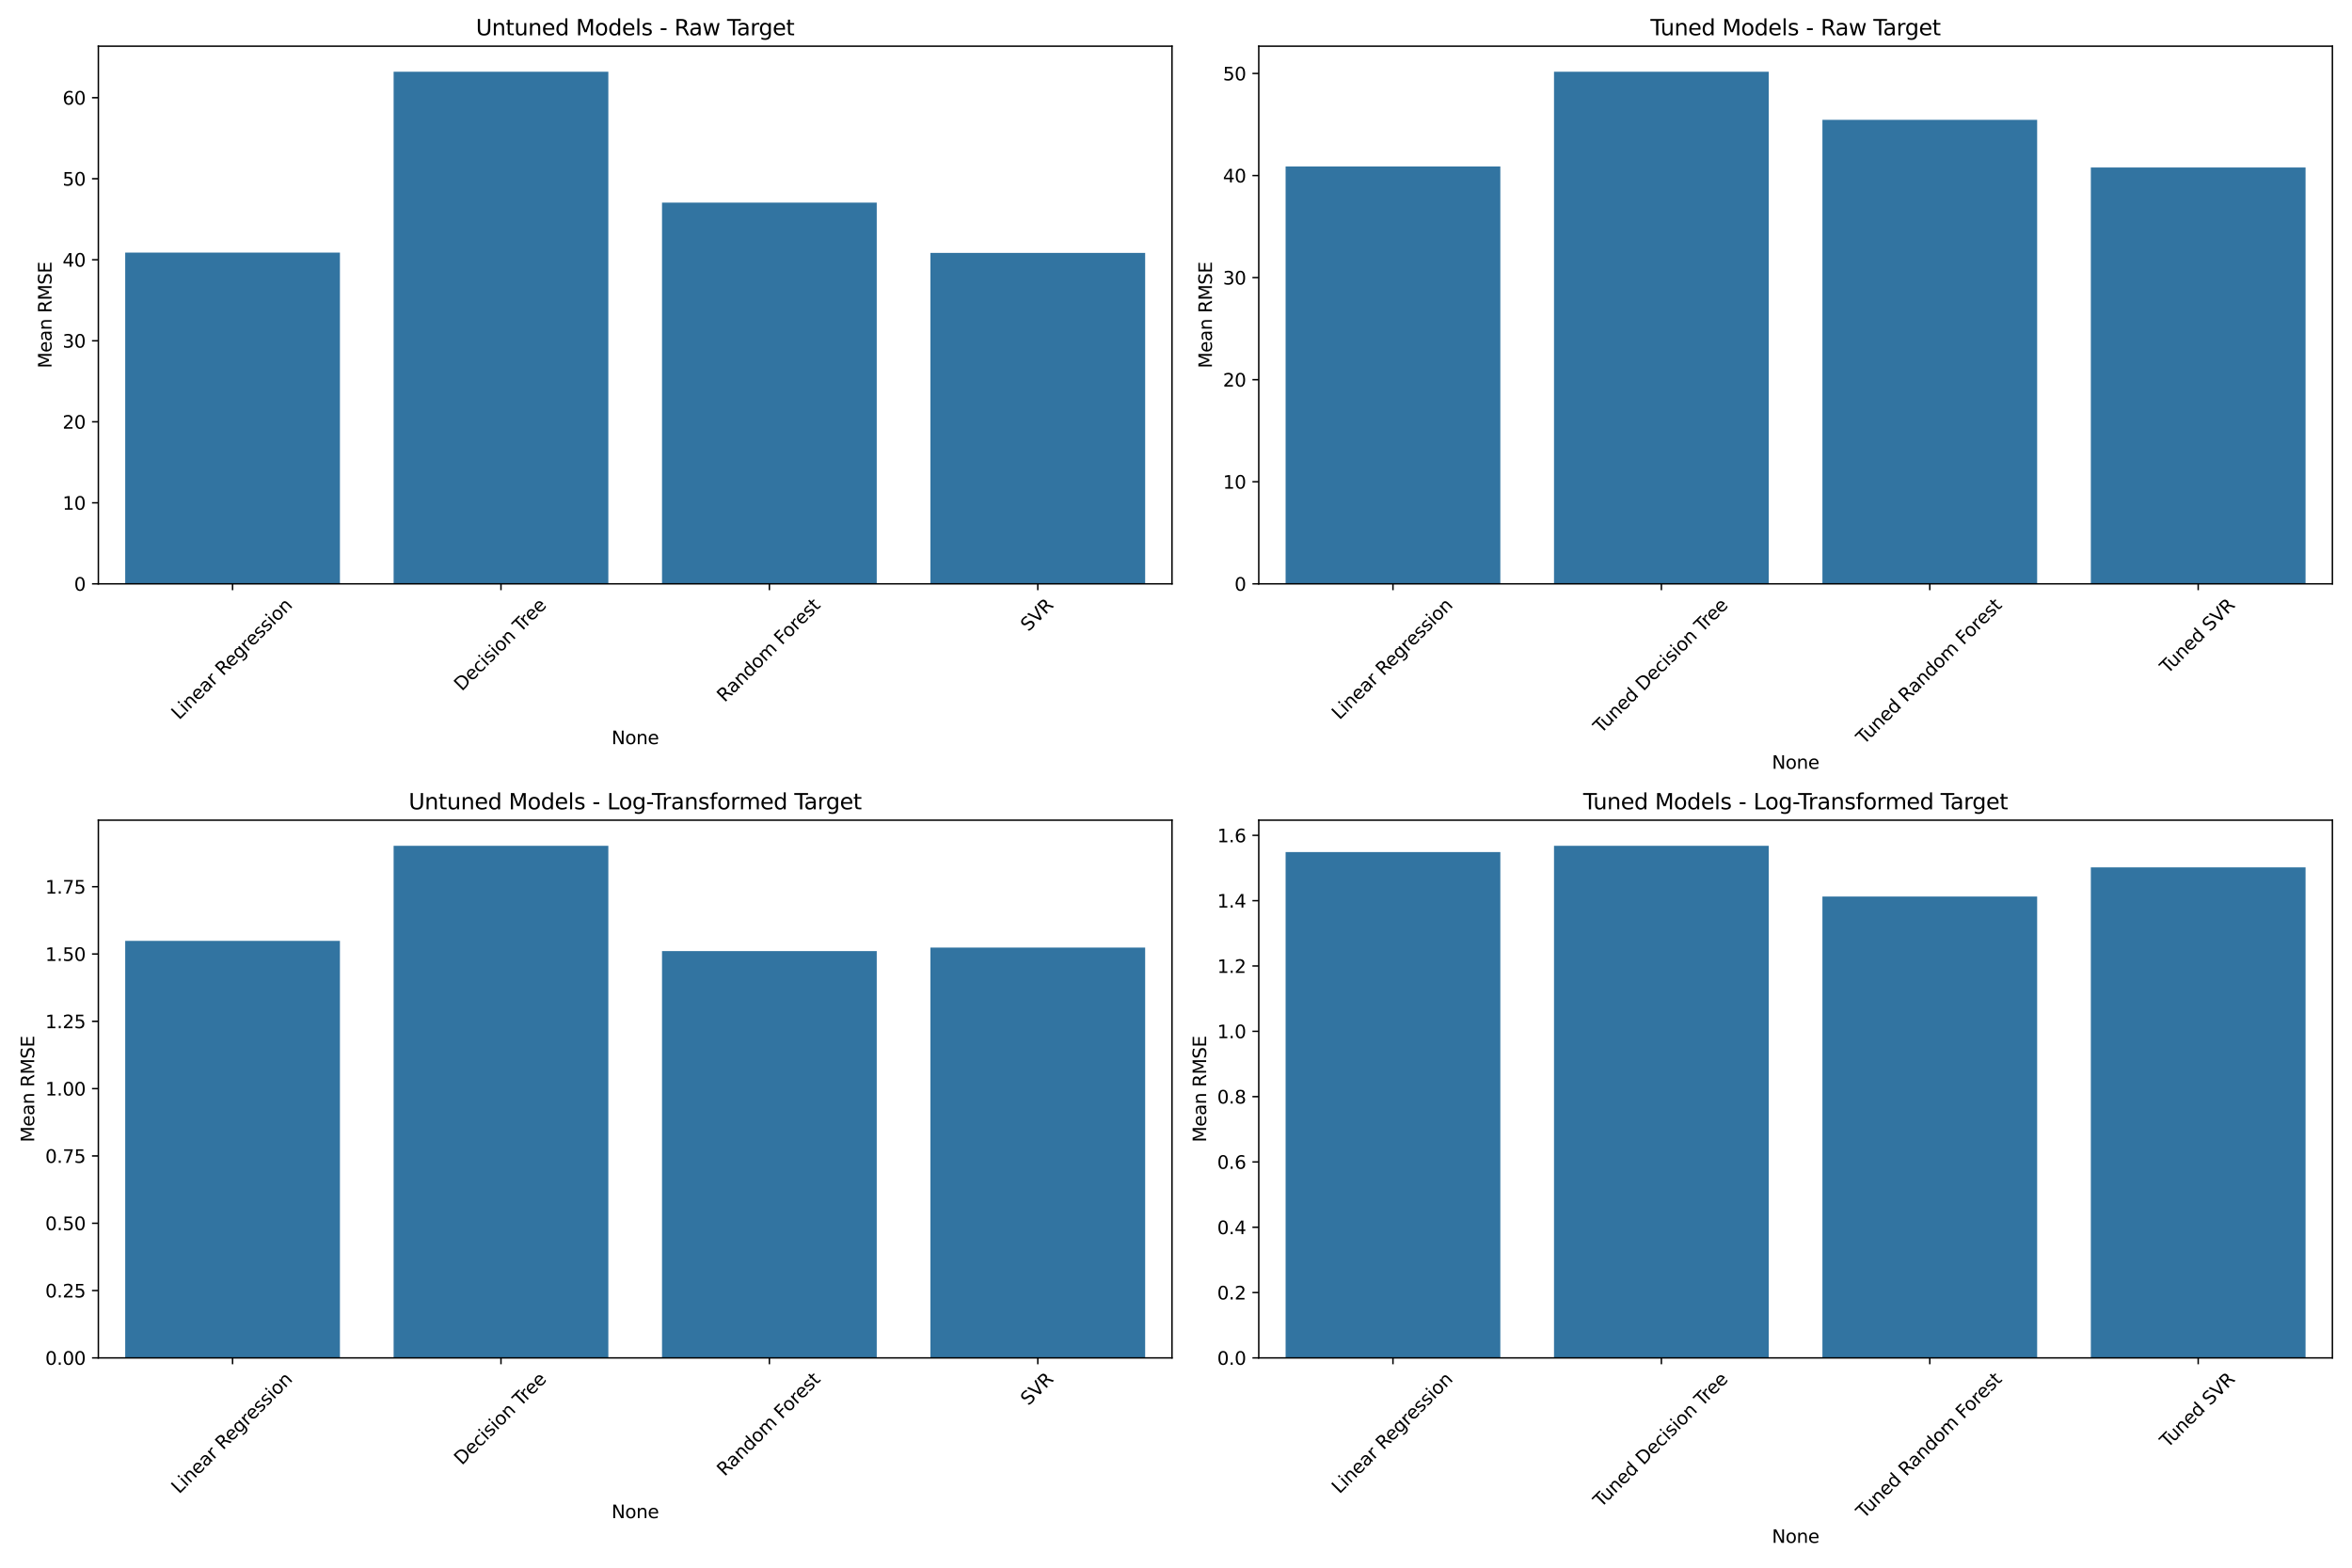 <?xml version="1.0" encoding="utf-8" standalone="no"?>
<!DOCTYPE svg PUBLIC "-//W3C//DTD SVG 1.1//EN"
  "http://www.w3.org/Graphics/SVG/1.1/DTD/svg11.dtd">
<svg xmlns:xlink="http://www.w3.org/1999/xlink" width="1296pt" height="864pt" viewBox="0 0 1296 864" xmlns="http://www.w3.org/2000/svg" version="1.1">
 <defs>
  <style type="text/css">*{stroke-linejoin: round; stroke-linecap: butt}</style>
 </defs>
 <g id="figure_1">
  <g id="patch_1">
   <path d="M 0 864 
L 1296 864 
L 1296 0 
L 0 0 
z
" style="fill: #ffffff"/>
  </g>
  <g id="axes_1">
   <g id="patch_2">
    <path d="M 54.2 321.77 
L 645.795 321.77 
L 645.795 25.44 
L 54.2 25.44 
z
" style="fill: #ffffff"/>
   </g>
   <g id="patch_3">
    <path d="M 68.99 321.77 
L 187.309 321.77 
L 187.309 139.203 
L 68.99 139.203 
z
" clip-path="url(#p9a0ac1335d)" style="fill: #3274a1"/>
   </g>
   <g id="patch_4">
    <path d="M 216.889 321.77 
L 335.208 321.77 
L 335.208 39.551 
L 216.889 39.551 
z
" clip-path="url(#p9a0ac1335d)" style="fill: #3274a1"/>
   </g>
   <g id="patch_5">
    <path d="M 364.787 321.77 
L 483.106 321.77 
L 483.106 111.648 
L 364.787 111.648 
z
" clip-path="url(#p9a0ac1335d)" style="fill: #3274a1"/>
   </g>
   <g id="patch_6">
    <path d="M 512.686 321.77 
L 631.005 321.77 
L 631.005 139.374 
L 512.686 139.374 
z
" clip-path="url(#p9a0ac1335d)" style="fill: #3274a1"/>
   </g>
   <g id="matplotlib.axis_1">
    <g id="xtick_1">
     <g id="line2d_1">
      <defs>
       <path id="m04c65a97d5" d="M 0 0 
L 0 3.5 
" style="stroke: #000000; stroke-width: 0.8"/>
      </defs>
      <g>
       <use xlink:href="#m04c65a97d5" x="128.149" y="321.77" style="stroke: #000000; stroke-width: 0.8"/>
      </g>
     </g>
     <g id="text_1">
      <!-- Linear Regression -->
      <g transform="translate(98.652 397.04) rotate(-45) scale(0.1 -0.1)">
       <defs>
        <path id="DejaVuSans-4c" d="M 628 4666 
L 1259 4666 
L 1259 531 
L 3531 531 
L 3531 0 
L 628 0 
L 628 4666 
z
" transform="scale(0.016)"/>
        <path id="DejaVuSans-69" d="M 603 3500 
L 1178 3500 
L 1178 0 
L 603 0 
L 603 3500 
z
M 603 4863 
L 1178 4863 
L 1178 4134 
L 603 4134 
L 603 4863 
z
" transform="scale(0.016)"/>
        <path id="DejaVuSans-6e" d="M 3513 2113 
L 3513 0 
L 2938 0 
L 2938 2094 
Q 2938 2591 2744 2837 
Q 2550 3084 2163 3084 
Q 1697 3084 1428 2787 
Q 1159 2491 1159 1978 
L 1159 0 
L 581 0 
L 581 3500 
L 1159 3500 
L 1159 2956 
Q 1366 3272 1645 3428 
Q 1925 3584 2291 3584 
Q 2894 3584 3203 3211 
Q 3513 2838 3513 2113 
z
" transform="scale(0.016)"/>
        <path id="DejaVuSans-65" d="M 3597 1894 
L 3597 1613 
L 953 1613 
Q 991 1019 1311 708 
Q 1631 397 2203 397 
Q 2534 397 2845 478 
Q 3156 559 3463 722 
L 3463 178 
Q 3153 47 2828 -22 
Q 2503 -91 2169 -91 
Q 1331 -91 842 396 
Q 353 884 353 1716 
Q 353 2575 817 3079 
Q 1281 3584 2069 3584 
Q 2775 3584 3186 3129 
Q 3597 2675 3597 1894 
z
M 3022 2063 
Q 3016 2534 2758 2815 
Q 2500 3097 2075 3097 
Q 1594 3097 1305 2825 
Q 1016 2553 972 2059 
L 3022 2063 
z
" transform="scale(0.016)"/>
        <path id="DejaVuSans-61" d="M 2194 1759 
Q 1497 1759 1228 1600 
Q 959 1441 959 1056 
Q 959 750 1161 570 
Q 1363 391 1709 391 
Q 2188 391 2477 730 
Q 2766 1069 2766 1631 
L 2766 1759 
L 2194 1759 
z
M 3341 1997 
L 3341 0 
L 2766 0 
L 2766 531 
Q 2569 213 2275 61 
Q 1981 -91 1556 -91 
Q 1019 -91 701 211 
Q 384 513 384 1019 
Q 384 1609 779 1909 
Q 1175 2209 1959 2209 
L 2766 2209 
L 2766 2266 
Q 2766 2663 2505 2880 
Q 2244 3097 1772 3097 
Q 1472 3097 1187 3025 
Q 903 2953 641 2809 
L 641 3341 
Q 956 3463 1253 3523 
Q 1550 3584 1831 3584 
Q 2591 3584 2966 3190 
Q 3341 2797 3341 1997 
z
" transform="scale(0.016)"/>
        <path id="DejaVuSans-72" d="M 2631 2963 
Q 2534 3019 2420 3045 
Q 2306 3072 2169 3072 
Q 1681 3072 1420 2755 
Q 1159 2438 1159 1844 
L 1159 0 
L 581 0 
L 581 3500 
L 1159 3500 
L 1159 2956 
Q 1341 3275 1631 3429 
Q 1922 3584 2338 3584 
Q 2397 3584 2469 3576 
Q 2541 3569 2628 3553 
L 2631 2963 
z
" transform="scale(0.016)"/>
        <path id="DejaVuSans-20" transform="scale(0.016)"/>
        <path id="DejaVuSans-52" d="M 2841 2188 
Q 3044 2119 3236 1894 
Q 3428 1669 3622 1275 
L 4263 0 
L 3584 0 
L 2988 1197 
Q 2756 1666 2539 1819 
Q 2322 1972 1947 1972 
L 1259 1972 
L 1259 0 
L 628 0 
L 628 4666 
L 2053 4666 
Q 2853 4666 3247 4331 
Q 3641 3997 3641 3322 
Q 3641 2881 3436 2590 
Q 3231 2300 2841 2188 
z
M 1259 4147 
L 1259 2491 
L 2053 2491 
Q 2509 2491 2742 2702 
Q 2975 2913 2975 3322 
Q 2975 3731 2742 3939 
Q 2509 4147 2053 4147 
L 1259 4147 
z
" transform="scale(0.016)"/>
        <path id="DejaVuSans-67" d="M 2906 1791 
Q 2906 2416 2648 2759 
Q 2391 3103 1925 3103 
Q 1463 3103 1205 2759 
Q 947 2416 947 1791 
Q 947 1169 1205 825 
Q 1463 481 1925 481 
Q 2391 481 2648 825 
Q 2906 1169 2906 1791 
z
M 3481 434 
Q 3481 -459 3084 -895 
Q 2688 -1331 1869 -1331 
Q 1566 -1331 1297 -1286 
Q 1028 -1241 775 -1147 
L 775 -588 
Q 1028 -725 1275 -790 
Q 1522 -856 1778 -856 
Q 2344 -856 2625 -561 
Q 2906 -266 2906 331 
L 2906 616 
Q 2728 306 2450 153 
Q 2172 0 1784 0 
Q 1141 0 747 490 
Q 353 981 353 1791 
Q 353 2603 747 3093 
Q 1141 3584 1784 3584 
Q 2172 3584 2450 3431 
Q 2728 3278 2906 2969 
L 2906 3500 
L 3481 3500 
L 3481 434 
z
" transform="scale(0.016)"/>
        <path id="DejaVuSans-73" d="M 2834 3397 
L 2834 2853 
Q 2591 2978 2328 3040 
Q 2066 3103 1784 3103 
Q 1356 3103 1142 2972 
Q 928 2841 928 2578 
Q 928 2378 1081 2264 
Q 1234 2150 1697 2047 
L 1894 2003 
Q 2506 1872 2764 1633 
Q 3022 1394 3022 966 
Q 3022 478 2636 193 
Q 2250 -91 1575 -91 
Q 1294 -91 989 -36 
Q 684 19 347 128 
L 347 722 
Q 666 556 975 473 
Q 1284 391 1588 391 
Q 1994 391 2212 530 
Q 2431 669 2431 922 
Q 2431 1156 2273 1281 
Q 2116 1406 1581 1522 
L 1381 1569 
Q 847 1681 609 1914 
Q 372 2147 372 2553 
Q 372 3047 722 3315 
Q 1072 3584 1716 3584 
Q 2034 3584 2315 3537 
Q 2597 3491 2834 3397 
z
" transform="scale(0.016)"/>
        <path id="DejaVuSans-6f" d="M 1959 3097 
Q 1497 3097 1228 2736 
Q 959 2375 959 1747 
Q 959 1119 1226 758 
Q 1494 397 1959 397 
Q 2419 397 2687 759 
Q 2956 1122 2956 1747 
Q 2956 2369 2687 2733 
Q 2419 3097 1959 3097 
z
M 1959 3584 
Q 2709 3584 3137 3096 
Q 3566 2609 3566 1747 
Q 3566 888 3137 398 
Q 2709 -91 1959 -91 
Q 1206 -91 779 398 
Q 353 888 353 1747 
Q 353 2609 779 3096 
Q 1206 3584 1959 3584 
z
" transform="scale(0.016)"/>
       </defs>
       <use xlink:href="#DejaVuSans-4c"/>
       <use xlink:href="#DejaVuSans-69" transform="translate(55.713 0)"/>
       <use xlink:href="#DejaVuSans-6e" transform="translate(83.496 0)"/>
       <use xlink:href="#DejaVuSans-65" transform="translate(146.875 0)"/>
       <use xlink:href="#DejaVuSans-61" transform="translate(208.398 0)"/>
       <use xlink:href="#DejaVuSans-72" transform="translate(269.678 0)"/>
       <use xlink:href="#DejaVuSans-20" transform="translate(310.791 0)"/>
       <use xlink:href="#DejaVuSans-52" transform="translate(342.578 0)"/>
       <use xlink:href="#DejaVuSans-65" transform="translate(407.561 0)"/>
       <use xlink:href="#DejaVuSans-67" transform="translate(469.084 0)"/>
       <use xlink:href="#DejaVuSans-72" transform="translate(532.561 0)"/>
       <use xlink:href="#DejaVuSans-65" transform="translate(571.424 0)"/>
       <use xlink:href="#DejaVuSans-73" transform="translate(632.947 0)"/>
       <use xlink:href="#DejaVuSans-73" transform="translate(685.047 0)"/>
       <use xlink:href="#DejaVuSans-69" transform="translate(737.146 0)"/>
       <use xlink:href="#DejaVuSans-6f" transform="translate(764.93 0)"/>
       <use xlink:href="#DejaVuSans-6e" transform="translate(826.111 0)"/>
      </g>
     </g>
    </g>
    <g id="xtick_2">
     <g id="line2d_2">
      <g>
       <use xlink:href="#m04c65a97d5" x="276.048" y="321.77" style="stroke: #000000; stroke-width: 0.8"/>
      </g>
     </g>
     <g id="text_2">
      <!-- Decision Tree -->
      <g transform="translate(254.461 381.22) rotate(-45) scale(0.1 -0.1)">
       <defs>
        <path id="DejaVuSans-44" d="M 1259 4147 
L 1259 519 
L 2022 519 
Q 2988 519 3436 956 
Q 3884 1394 3884 2338 
Q 3884 3275 3436 3711 
Q 2988 4147 2022 4147 
L 1259 4147 
z
M 628 4666 
L 1925 4666 
Q 3281 4666 3915 4102 
Q 4550 3538 4550 2338 
Q 4550 1131 3912 565 
Q 3275 0 1925 0 
L 628 0 
L 628 4666 
z
" transform="scale(0.016)"/>
        <path id="DejaVuSans-63" d="M 3122 3366 
L 3122 2828 
Q 2878 2963 2633 3030 
Q 2388 3097 2138 3097 
Q 1578 3097 1268 2742 
Q 959 2388 959 1747 
Q 959 1106 1268 751 
Q 1578 397 2138 397 
Q 2388 397 2633 464 
Q 2878 531 3122 666 
L 3122 134 
Q 2881 22 2623 -34 
Q 2366 -91 2075 -91 
Q 1284 -91 818 406 
Q 353 903 353 1747 
Q 353 2603 823 3093 
Q 1294 3584 2113 3584 
Q 2378 3584 2631 3529 
Q 2884 3475 3122 3366 
z
" transform="scale(0.016)"/>
        <path id="DejaVuSans-54" d="M -19 4666 
L 3928 4666 
L 3928 4134 
L 2272 4134 
L 2272 0 
L 1638 0 
L 1638 4134 
L -19 4134 
L -19 4666 
z
" transform="scale(0.016)"/>
       </defs>
       <use xlink:href="#DejaVuSans-44"/>
       <use xlink:href="#DejaVuSans-65" transform="translate(77.002 0)"/>
       <use xlink:href="#DejaVuSans-63" transform="translate(138.525 0)"/>
       <use xlink:href="#DejaVuSans-69" transform="translate(193.506 0)"/>
       <use xlink:href="#DejaVuSans-73" transform="translate(221.289 0)"/>
       <use xlink:href="#DejaVuSans-69" transform="translate(273.389 0)"/>
       <use xlink:href="#DejaVuSans-6f" transform="translate(301.172 0)"/>
       <use xlink:href="#DejaVuSans-6e" transform="translate(362.354 0)"/>
       <use xlink:href="#DejaVuSans-20" transform="translate(425.732 0)"/>
       <use xlink:href="#DejaVuSans-54" transform="translate(457.52 0)"/>
       <use xlink:href="#DejaVuSans-72" transform="translate(503.854 0)"/>
       <use xlink:href="#DejaVuSans-65" transform="translate(542.717 0)"/>
       <use xlink:href="#DejaVuSans-65" transform="translate(604.24 0)"/>
      </g>
     </g>
    </g>
    <g id="xtick_3">
     <g id="line2d_3">
      <g>
       <use xlink:href="#m04c65a97d5" x="423.947" y="321.77" style="stroke: #000000; stroke-width: 0.8"/>
      </g>
     </g>
     <g id="text_3">
      <!-- Random Forest -->
      <g transform="translate(399.293 387.354) rotate(-45) scale(0.1 -0.1)">
       <defs>
        <path id="DejaVuSans-64" d="M 2906 2969 
L 2906 4863 
L 3481 4863 
L 3481 0 
L 2906 0 
L 2906 525 
Q 2725 213 2448 61 
Q 2172 -91 1784 -91 
Q 1150 -91 751 415 
Q 353 922 353 1747 
Q 353 2572 751 3078 
Q 1150 3584 1784 3584 
Q 2172 3584 2448 3432 
Q 2725 3281 2906 2969 
z
M 947 1747 
Q 947 1113 1208 752 
Q 1469 391 1925 391 
Q 2381 391 2643 752 
Q 2906 1113 2906 1747 
Q 2906 2381 2643 2742 
Q 2381 3103 1925 3103 
Q 1469 3103 1208 2742 
Q 947 2381 947 1747 
z
" transform="scale(0.016)"/>
        <path id="DejaVuSans-6d" d="M 3328 2828 
Q 3544 3216 3844 3400 
Q 4144 3584 4550 3584 
Q 5097 3584 5394 3201 
Q 5691 2819 5691 2113 
L 5691 0 
L 5113 0 
L 5113 2094 
Q 5113 2597 4934 2840 
Q 4756 3084 4391 3084 
Q 3944 3084 3684 2787 
Q 3425 2491 3425 1978 
L 3425 0 
L 2847 0 
L 2847 2094 
Q 2847 2600 2669 2842 
Q 2491 3084 2119 3084 
Q 1678 3084 1418 2786 
Q 1159 2488 1159 1978 
L 1159 0 
L 581 0 
L 581 3500 
L 1159 3500 
L 1159 2956 
Q 1356 3278 1631 3431 
Q 1906 3584 2284 3584 
Q 2666 3584 2933 3390 
Q 3200 3197 3328 2828 
z
" transform="scale(0.016)"/>
        <path id="DejaVuSans-46" d="M 628 4666 
L 3309 4666 
L 3309 4134 
L 1259 4134 
L 1259 2759 
L 3109 2759 
L 3109 2228 
L 1259 2228 
L 1259 0 
L 628 0 
L 628 4666 
z
" transform="scale(0.016)"/>
        <path id="DejaVuSans-74" d="M 1172 4494 
L 1172 3500 
L 2356 3500 
L 2356 3053 
L 1172 3053 
L 1172 1153 
Q 1172 725 1289 603 
Q 1406 481 1766 481 
L 2356 481 
L 2356 0 
L 1766 0 
Q 1100 0 847 248 
Q 594 497 594 1153 
L 594 3053 
L 172 3053 
L 172 3500 
L 594 3500 
L 594 4494 
L 1172 4494 
z
" transform="scale(0.016)"/>
       </defs>
       <use xlink:href="#DejaVuSans-52"/>
       <use xlink:href="#DejaVuSans-61" transform="translate(67.232 0)"/>
       <use xlink:href="#DejaVuSans-6e" transform="translate(128.512 0)"/>
       <use xlink:href="#DejaVuSans-64" transform="translate(191.891 0)"/>
       <use xlink:href="#DejaVuSans-6f" transform="translate(255.367 0)"/>
       <use xlink:href="#DejaVuSans-6d" transform="translate(316.549 0)"/>
       <use xlink:href="#DejaVuSans-20" transform="translate(413.961 0)"/>
       <use xlink:href="#DejaVuSans-46" transform="translate(445.748 0)"/>
       <use xlink:href="#DejaVuSans-6f" transform="translate(499.643 0)"/>
       <use xlink:href="#DejaVuSans-72" transform="translate(560.824 0)"/>
       <use xlink:href="#DejaVuSans-65" transform="translate(599.688 0)"/>
       <use xlink:href="#DejaVuSans-73" transform="translate(661.211 0)"/>
       <use xlink:href="#DejaVuSans-74" transform="translate(713.311 0)"/>
      </g>
     </g>
    </g>
    <g id="xtick_4">
     <g id="line2d_4">
      <g>
       <use xlink:href="#m04c65a97d5" x="571.846" y="321.77" style="stroke: #000000; stroke-width: 0.8"/>
      </g>
     </g>
     <g id="text_4">
      <!-- SVR -->
      <g transform="translate(566.677 348.383) rotate(-45) scale(0.1 -0.1)">
       <defs>
        <path id="DejaVuSans-53" d="M 3425 4513 
L 3425 3897 
Q 3066 4069 2747 4153 
Q 2428 4238 2131 4238 
Q 1616 4238 1336 4038 
Q 1056 3838 1056 3469 
Q 1056 3159 1242 3001 
Q 1428 2844 1947 2747 
L 2328 2669 
Q 3034 2534 3370 2195 
Q 3706 1856 3706 1288 
Q 3706 609 3251 259 
Q 2797 -91 1919 -91 
Q 1588 -91 1214 -16 
Q 841 59 441 206 
L 441 856 
Q 825 641 1194 531 
Q 1563 422 1919 422 
Q 2459 422 2753 634 
Q 3047 847 3047 1241 
Q 3047 1584 2836 1778 
Q 2625 1972 2144 2069 
L 1759 2144 
Q 1053 2284 737 2584 
Q 422 2884 422 3419 
Q 422 4038 858 4394 
Q 1294 4750 2059 4750 
Q 2388 4750 2728 4690 
Q 3069 4631 3425 4513 
z
" transform="scale(0.016)"/>
        <path id="DejaVuSans-56" d="M 1831 0 
L 50 4666 
L 709 4666 
L 2188 738 
L 3669 4666 
L 4325 4666 
L 2547 0 
L 1831 0 
z
" transform="scale(0.016)"/>
       </defs>
       <use xlink:href="#DejaVuSans-53"/>
       <use xlink:href="#DejaVuSans-56" transform="translate(63.477 0)"/>
       <use xlink:href="#DejaVuSans-52" transform="translate(131.885 0)"/>
      </g>
     </g>
    </g>
    <g id="text_5">
     <!-- None -->
     <g transform="translate(336.952 410.109) scale(0.1 -0.1)">
      <defs>
       <path id="DejaVuSans-4e" d="M 628 4666 
L 1478 4666 
L 3547 763 
L 3547 4666 
L 4159 4666 
L 4159 0 
L 3309 0 
L 1241 3903 
L 1241 0 
L 628 0 
L 628 4666 
z
" transform="scale(0.016)"/>
      </defs>
      <use xlink:href="#DejaVuSans-4e"/>
      <use xlink:href="#DejaVuSans-6f" transform="translate(74.805 0)"/>
      <use xlink:href="#DejaVuSans-6e" transform="translate(135.986 0)"/>
      <use xlink:href="#DejaVuSans-65" transform="translate(199.365 0)"/>
     </g>
    </g>
   </g>
   <g id="matplotlib.axis_2">
    <g id="ytick_1">
     <g id="line2d_5">
      <defs>
       <path id="m07de5205c1" d="M 0 0 
L -3.5 0 
" style="stroke: #000000; stroke-width: 0.8"/>
      </defs>
      <g>
       <use xlink:href="#m07de5205c1" x="54.2" y="321.77" style="stroke: #000000; stroke-width: 0.8"/>
      </g>
     </g>
     <g id="text_6">
      <!-- 0 -->
      <g transform="translate(40.837 325.569) scale(0.1 -0.1)">
       <defs>
        <path id="DejaVuSans-30" d="M 2034 4250 
Q 1547 4250 1301 3770 
Q 1056 3291 1056 2328 
Q 1056 1369 1301 889 
Q 1547 409 2034 409 
Q 2525 409 2770 889 
Q 3016 1369 3016 2328 
Q 3016 3291 2770 3770 
Q 2525 4250 2034 4250 
z
M 2034 4750 
Q 2819 4750 3233 4129 
Q 3647 3509 3647 2328 
Q 3647 1150 3233 529 
Q 2819 -91 2034 -91 
Q 1250 -91 836 529 
Q 422 1150 422 2328 
Q 422 3509 836 4129 
Q 1250 4750 2034 4750 
z
" transform="scale(0.016)"/>
       </defs>
       <use xlink:href="#DejaVuSans-30"/>
      </g>
     </g>
    </g>
    <g id="ytick_2">
     <g id="line2d_6">
      <g>
       <use xlink:href="#m07de5205c1" x="54.2" y="277.116" style="stroke: #000000; stroke-width: 0.8"/>
      </g>
     </g>
     <g id="text_7">
      <!-- 10 -->
      <g transform="translate(34.475 280.915) scale(0.1 -0.1)">
       <defs>
        <path id="DejaVuSans-31" d="M 794 531 
L 1825 531 
L 1825 4091 
L 703 3866 
L 703 4441 
L 1819 4666 
L 2450 4666 
L 2450 531 
L 3481 531 
L 3481 0 
L 794 0 
L 794 531 
z
" transform="scale(0.016)"/>
       </defs>
       <use xlink:href="#DejaVuSans-31"/>
       <use xlink:href="#DejaVuSans-30" transform="translate(63.623 0)"/>
      </g>
     </g>
    </g>
    <g id="ytick_3">
     <g id="line2d_7">
      <g>
       <use xlink:href="#m07de5205c1" x="54.2" y="232.461" style="stroke: #000000; stroke-width: 0.8"/>
      </g>
     </g>
     <g id="text_8">
      <!-- 20 -->
      <g transform="translate(34.475 236.261) scale(0.1 -0.1)">
       <defs>
        <path id="DejaVuSans-32" d="M 1228 531 
L 3431 531 
L 3431 0 
L 469 0 
L 469 531 
Q 828 903 1448 1529 
Q 2069 2156 2228 2338 
Q 2531 2678 2651 2914 
Q 2772 3150 2772 3378 
Q 2772 3750 2511 3984 
Q 2250 4219 1831 4219 
Q 1534 4219 1204 4116 
Q 875 4013 500 3803 
L 500 4441 
Q 881 4594 1212 4672 
Q 1544 4750 1819 4750 
Q 2544 4750 2975 4387 
Q 3406 4025 3406 3419 
Q 3406 3131 3298 2873 
Q 3191 2616 2906 2266 
Q 2828 2175 2409 1742 
Q 1991 1309 1228 531 
z
" transform="scale(0.016)"/>
       </defs>
       <use xlink:href="#DejaVuSans-32"/>
       <use xlink:href="#DejaVuSans-30" transform="translate(63.623 0)"/>
      </g>
     </g>
    </g>
    <g id="ytick_4">
     <g id="line2d_8">
      <g>
       <use xlink:href="#m07de5205c1" x="54.2" y="187.807" style="stroke: #000000; stroke-width: 0.8"/>
      </g>
     </g>
     <g id="text_9">
      <!-- 30 -->
      <g transform="translate(34.475 191.606) scale(0.1 -0.1)">
       <defs>
        <path id="DejaVuSans-33" d="M 2597 2516 
Q 3050 2419 3304 2112 
Q 3559 1806 3559 1356 
Q 3559 666 3084 287 
Q 2609 -91 1734 -91 
Q 1441 -91 1130 -33 
Q 819 25 488 141 
L 488 750 
Q 750 597 1062 519 
Q 1375 441 1716 441 
Q 2309 441 2620 675 
Q 2931 909 2931 1356 
Q 2931 1769 2642 2001 
Q 2353 2234 1838 2234 
L 1294 2234 
L 1294 2753 
L 1863 2753 
Q 2328 2753 2575 2939 
Q 2822 3125 2822 3475 
Q 2822 3834 2567 4026 
Q 2313 4219 1838 4219 
Q 1578 4219 1281 4162 
Q 984 4106 628 3988 
L 628 4550 
Q 988 4650 1302 4700 
Q 1616 4750 1894 4750 
Q 2613 4750 3031 4423 
Q 3450 4097 3450 3541 
Q 3450 3153 3228 2886 
Q 3006 2619 2597 2516 
z
" transform="scale(0.016)"/>
       </defs>
       <use xlink:href="#DejaVuSans-33"/>
       <use xlink:href="#DejaVuSans-30" transform="translate(63.623 0)"/>
      </g>
     </g>
    </g>
    <g id="ytick_5">
     <g id="line2d_9">
      <g>
       <use xlink:href="#m07de5205c1" x="54.2" y="143.153" style="stroke: #000000; stroke-width: 0.8"/>
      </g>
     </g>
     <g id="text_10">
      <!-- 40 -->
      <g transform="translate(34.475 146.952) scale(0.1 -0.1)">
       <defs>
        <path id="DejaVuSans-34" d="M 2419 4116 
L 825 1625 
L 2419 1625 
L 2419 4116 
z
M 2253 4666 
L 3047 4666 
L 3047 1625 
L 3713 1625 
L 3713 1100 
L 3047 1100 
L 3047 0 
L 2419 0 
L 2419 1100 
L 313 1100 
L 313 1709 
L 2253 4666 
z
" transform="scale(0.016)"/>
       </defs>
       <use xlink:href="#DejaVuSans-34"/>
       <use xlink:href="#DejaVuSans-30" transform="translate(63.623 0)"/>
      </g>
     </g>
    </g>
    <g id="ytick_6">
     <g id="line2d_10">
      <g>
       <use xlink:href="#m07de5205c1" x="54.2" y="98.498" style="stroke: #000000; stroke-width: 0.8"/>
      </g>
     </g>
     <g id="text_11">
      <!-- 50 -->
      <g transform="translate(34.475 102.297) scale(0.1 -0.1)">
       <defs>
        <path id="DejaVuSans-35" d="M 691 4666 
L 3169 4666 
L 3169 4134 
L 1269 4134 
L 1269 2991 
Q 1406 3038 1543 3061 
Q 1681 3084 1819 3084 
Q 2600 3084 3056 2656 
Q 3513 2228 3513 1497 
Q 3513 744 3044 326 
Q 2575 -91 1722 -91 
Q 1428 -91 1123 -41 
Q 819 9 494 109 
L 494 744 
Q 775 591 1075 516 
Q 1375 441 1709 441 
Q 2250 441 2565 725 
Q 2881 1009 2881 1497 
Q 2881 1984 2565 2268 
Q 2250 2553 1709 2553 
Q 1456 2553 1204 2497 
Q 953 2441 691 2322 
L 691 4666 
z
" transform="scale(0.016)"/>
       </defs>
       <use xlink:href="#DejaVuSans-35"/>
       <use xlink:href="#DejaVuSans-30" transform="translate(63.623 0)"/>
      </g>
     </g>
    </g>
    <g id="ytick_7">
     <g id="line2d_11">
      <g>
       <use xlink:href="#m07de5205c1" x="54.2" y="53.844" style="stroke: #000000; stroke-width: 0.8"/>
      </g>
     </g>
     <g id="text_12">
      <!-- 60 -->
      <g transform="translate(34.475 57.643) scale(0.1 -0.1)">
       <defs>
        <path id="DejaVuSans-36" d="M 2113 2584 
Q 1688 2584 1439 2293 
Q 1191 2003 1191 1497 
Q 1191 994 1439 701 
Q 1688 409 2113 409 
Q 2538 409 2786 701 
Q 3034 994 3034 1497 
Q 3034 2003 2786 2293 
Q 2538 2584 2113 2584 
z
M 3366 4563 
L 3366 3988 
Q 3128 4100 2886 4159 
Q 2644 4219 2406 4219 
Q 1781 4219 1451 3797 
Q 1122 3375 1075 2522 
Q 1259 2794 1537 2939 
Q 1816 3084 2150 3084 
Q 2853 3084 3261 2657 
Q 3669 2231 3669 1497 
Q 3669 778 3244 343 
Q 2819 -91 2113 -91 
Q 1303 -91 875 529 
Q 447 1150 447 2328 
Q 447 3434 972 4092 
Q 1497 4750 2381 4750 
Q 2619 4750 2861 4703 
Q 3103 4656 3366 4563 
z
" transform="scale(0.016)"/>
       </defs>
       <use xlink:href="#DejaVuSans-36"/>
       <use xlink:href="#DejaVuSans-30" transform="translate(63.623 0)"/>
      </g>
     </g>
    </g>
    <g id="text_13">
     <!-- Mean RMSE -->
     <g transform="translate(28.395 202.94) rotate(-90) scale(0.1 -0.1)">
      <defs>
       <path id="DejaVuSans-4d" d="M 628 4666 
L 1569 4666 
L 2759 1491 
L 3956 4666 
L 4897 4666 
L 4897 0 
L 4281 0 
L 4281 4097 
L 3078 897 
L 2444 897 
L 1241 4097 
L 1241 0 
L 628 0 
L 628 4666 
z
" transform="scale(0.016)"/>
       <path id="DejaVuSans-45" d="M 628 4666 
L 3578 4666 
L 3578 4134 
L 1259 4134 
L 1259 2753 
L 3481 2753 
L 3481 2222 
L 1259 2222 
L 1259 531 
L 3634 531 
L 3634 0 
L 628 0 
L 628 4666 
z
" transform="scale(0.016)"/>
      </defs>
      <use xlink:href="#DejaVuSans-4d"/>
      <use xlink:href="#DejaVuSans-65" transform="translate(86.279 0)"/>
      <use xlink:href="#DejaVuSans-61" transform="translate(147.803 0)"/>
      <use xlink:href="#DejaVuSans-6e" transform="translate(209.082 0)"/>
      <use xlink:href="#DejaVuSans-20" transform="translate(272.461 0)"/>
      <use xlink:href="#DejaVuSans-52" transform="translate(304.248 0)"/>
      <use xlink:href="#DejaVuSans-4d" transform="translate(373.73 0)"/>
      <use xlink:href="#DejaVuSans-53" transform="translate(460.01 0)"/>
      <use xlink:href="#DejaVuSans-45" transform="translate(523.486 0)"/>
     </g>
    </g>
   </g>
   <g id="line2d_12">
    <path clip-path="url(#p9a0ac1335d)" style="fill: none; stroke: #424242; stroke-width: 2.25; stroke-linecap: square"/>
   </g>
   <g id="line2d_13">
    <path clip-path="url(#p9a0ac1335d)" style="fill: none; stroke: #424242; stroke-width: 2.25; stroke-linecap: square"/>
   </g>
   <g id="line2d_14">
    <path clip-path="url(#p9a0ac1335d)" style="fill: none; stroke: #424242; stroke-width: 2.25; stroke-linecap: square"/>
   </g>
   <g id="line2d_15">
    <path clip-path="url(#p9a0ac1335d)" style="fill: none; stroke: #424242; stroke-width: 2.25; stroke-linecap: square"/>
   </g>
   <g id="patch_7">
    <path d="M 54.2 321.77 
L 54.2 25.44 
" style="fill: none; stroke: #000000; stroke-width: 0.8; stroke-linejoin: miter; stroke-linecap: square"/>
   </g>
   <g id="patch_8">
    <path d="M 645.795 321.77 
L 645.795 25.44 
" style="fill: none; stroke: #000000; stroke-width: 0.8; stroke-linejoin: miter; stroke-linecap: square"/>
   </g>
   <g id="patch_9">
    <path d="M 54.2 321.77 
L 645.795 321.77 
" style="fill: none; stroke: #000000; stroke-width: 0.8; stroke-linejoin: miter; stroke-linecap: square"/>
   </g>
   <g id="patch_10">
    <path d="M 54.2 25.44 
L 645.795 25.44 
" style="fill: none; stroke: #000000; stroke-width: 0.8; stroke-linejoin: miter; stroke-linecap: square"/>
   </g>
   <g id="text_14">
    <!-- Untuned Models - Raw Target -->
    <g transform="translate(262.228 19.44) scale(0.12 -0.12)">
     <defs>
      <path id="DejaVuSans-55" d="M 556 4666 
L 1191 4666 
L 1191 1831 
Q 1191 1081 1462 751 
Q 1734 422 2344 422 
Q 2950 422 3222 751 
Q 3494 1081 3494 1831 
L 3494 4666 
L 4128 4666 
L 4128 1753 
Q 4128 841 3676 375 
Q 3225 -91 2344 -91 
Q 1459 -91 1007 375 
Q 556 841 556 1753 
L 556 4666 
z
" transform="scale(0.016)"/>
      <path id="DejaVuSans-75" d="M 544 1381 
L 544 3500 
L 1119 3500 
L 1119 1403 
Q 1119 906 1312 657 
Q 1506 409 1894 409 
Q 2359 409 2629 706 
Q 2900 1003 2900 1516 
L 2900 3500 
L 3475 3500 
L 3475 0 
L 2900 0 
L 2900 538 
Q 2691 219 2414 64 
Q 2138 -91 1772 -91 
Q 1169 -91 856 284 
Q 544 659 544 1381 
z
M 1991 3584 
L 1991 3584 
z
" transform="scale(0.016)"/>
      <path id="DejaVuSans-6c" d="M 603 4863 
L 1178 4863 
L 1178 0 
L 603 0 
L 603 4863 
z
" transform="scale(0.016)"/>
      <path id="DejaVuSans-2d" d="M 313 2009 
L 1997 2009 
L 1997 1497 
L 313 1497 
L 313 2009 
z
" transform="scale(0.016)"/>
      <path id="DejaVuSans-77" d="M 269 3500 
L 844 3500 
L 1563 769 
L 2278 3500 
L 2956 3500 
L 3675 769 
L 4391 3500 
L 4966 3500 
L 4050 0 
L 3372 0 
L 2619 2869 
L 1863 0 
L 1184 0 
L 269 3500 
z
" transform="scale(0.016)"/>
     </defs>
     <use xlink:href="#DejaVuSans-55"/>
     <use xlink:href="#DejaVuSans-6e" transform="translate(73.193 0)"/>
     <use xlink:href="#DejaVuSans-74" transform="translate(136.572 0)"/>
     <use xlink:href="#DejaVuSans-75" transform="translate(175.781 0)"/>
     <use xlink:href="#DejaVuSans-6e" transform="translate(239.16 0)"/>
     <use xlink:href="#DejaVuSans-65" transform="translate(302.539 0)"/>
     <use xlink:href="#DejaVuSans-64" transform="translate(364.062 0)"/>
     <use xlink:href="#DejaVuSans-20" transform="translate(427.539 0)"/>
     <use xlink:href="#DejaVuSans-4d" transform="translate(459.326 0)"/>
     <use xlink:href="#DejaVuSans-6f" transform="translate(545.605 0)"/>
     <use xlink:href="#DejaVuSans-64" transform="translate(606.787 0)"/>
     <use xlink:href="#DejaVuSans-65" transform="translate(670.264 0)"/>
     <use xlink:href="#DejaVuSans-6c" transform="translate(731.787 0)"/>
     <use xlink:href="#DejaVuSans-73" transform="translate(759.57 0)"/>
     <use xlink:href="#DejaVuSans-20" transform="translate(811.67 0)"/>
     <use xlink:href="#DejaVuSans-2d" transform="translate(843.457 0)"/>
     <use xlink:href="#DejaVuSans-20" transform="translate(879.541 0)"/>
     <use xlink:href="#DejaVuSans-52" transform="translate(911.328 0)"/>
     <use xlink:href="#DejaVuSans-61" transform="translate(978.561 0)"/>
     <use xlink:href="#DejaVuSans-77" transform="translate(1039.84 0)"/>
     <use xlink:href="#DejaVuSans-20" transform="translate(1121.627 0)"/>
     <use xlink:href="#DejaVuSans-54" transform="translate(1153.414 0)"/>
     <use xlink:href="#DejaVuSans-61" transform="translate(1197.998 0)"/>
     <use xlink:href="#DejaVuSans-72" transform="translate(1259.277 0)"/>
     <use xlink:href="#DejaVuSans-67" transform="translate(1298.641 0)"/>
     <use xlink:href="#DejaVuSans-65" transform="translate(1362.117 0)"/>
     <use xlink:href="#DejaVuSans-74" transform="translate(1423.641 0)"/>
    </g>
   </g>
  </g>
  <g id="axes_2">
   <g id="patch_11">
    <path d="M 693.605 321.77 
L 1285.2 321.77 
L 1285.2 25.44 
L 693.605 25.44 
z
" style="fill: #ffffff"/>
   </g>
   <g id="patch_12">
    <path d="M 708.395 321.77 
L 826.714 321.77 
L 826.714 91.774 
L 708.395 91.774 
z
" clip-path="url(#pf39ba4afb4)" style="fill: #3274a1"/>
   </g>
   <g id="patch_13">
    <path d="M 856.294 321.77 
L 974.613 321.77 
L 974.613 39.551 
L 856.294 39.551 
z
" clip-path="url(#pf39ba4afb4)" style="fill: #3274a1"/>
   </g>
   <g id="patch_14">
    <path d="M 1004.192 321.77 
L 1122.511 321.77 
L 1122.511 66.035 
L 1004.192 66.035 
z
" clip-path="url(#pf39ba4afb4)" style="fill: #3274a1"/>
   </g>
   <g id="patch_15">
    <path d="M 1152.091 321.77 
L 1270.41 321.77 
L 1270.41 92.32 
L 1152.091 92.32 
z
" clip-path="url(#pf39ba4afb4)" style="fill: #3274a1"/>
   </g>
   <g id="matplotlib.axis_3">
    <g id="xtick_5">
     <g id="line2d_16">
      <g>
       <use xlink:href="#m04c65a97d5" x="767.554" y="321.77" style="stroke: #000000; stroke-width: 0.8"/>
      </g>
     </g>
     <g id="text_15">
      <!-- Linear Regression -->
      <g transform="translate(738.057 397.04) rotate(-45) scale(0.1 -0.1)">
       <use xlink:href="#DejaVuSans-4c"/>
       <use xlink:href="#DejaVuSans-69" transform="translate(55.713 0)"/>
       <use xlink:href="#DejaVuSans-6e" transform="translate(83.496 0)"/>
       <use xlink:href="#DejaVuSans-65" transform="translate(146.875 0)"/>
       <use xlink:href="#DejaVuSans-61" transform="translate(208.398 0)"/>
       <use xlink:href="#DejaVuSans-72" transform="translate(269.678 0)"/>
       <use xlink:href="#DejaVuSans-20" transform="translate(310.791 0)"/>
       <use xlink:href="#DejaVuSans-52" transform="translate(342.578 0)"/>
       <use xlink:href="#DejaVuSans-65" transform="translate(407.561 0)"/>
       <use xlink:href="#DejaVuSans-67" transform="translate(469.084 0)"/>
       <use xlink:href="#DejaVuSans-72" transform="translate(532.561 0)"/>
       <use xlink:href="#DejaVuSans-65" transform="translate(571.424 0)"/>
       <use xlink:href="#DejaVuSans-73" transform="translate(632.947 0)"/>
       <use xlink:href="#DejaVuSans-73" transform="translate(685.047 0)"/>
       <use xlink:href="#DejaVuSans-69" transform="translate(737.146 0)"/>
       <use xlink:href="#DejaVuSans-6f" transform="translate(764.93 0)"/>
       <use xlink:href="#DejaVuSans-6e" transform="translate(826.111 0)"/>
      </g>
     </g>
    </g>
    <g id="xtick_6">
     <g id="line2d_17">
      <g>
       <use xlink:href="#m04c65a97d5" x="915.453" y="321.77" style="stroke: #000000; stroke-width: 0.8"/>
      </g>
     </g>
     <g id="text_16">
      <!-- Tuned Decision Tree -->
      <g transform="translate(882.216 404.519) rotate(-45) scale(0.1 -0.1)">
       <use xlink:href="#DejaVuSans-54"/>
       <use xlink:href="#DejaVuSans-75" transform="translate(45.959 0)"/>
       <use xlink:href="#DejaVuSans-6e" transform="translate(109.338 0)"/>
       <use xlink:href="#DejaVuSans-65" transform="translate(172.717 0)"/>
       <use xlink:href="#DejaVuSans-64" transform="translate(234.24 0)"/>
       <use xlink:href="#DejaVuSans-20" transform="translate(297.717 0)"/>
       <use xlink:href="#DejaVuSans-44" transform="translate(329.504 0)"/>
       <use xlink:href="#DejaVuSans-65" transform="translate(406.506 0)"/>
       <use xlink:href="#DejaVuSans-63" transform="translate(468.029 0)"/>
       <use xlink:href="#DejaVuSans-69" transform="translate(523.01 0)"/>
       <use xlink:href="#DejaVuSans-73" transform="translate(550.793 0)"/>
       <use xlink:href="#DejaVuSans-69" transform="translate(602.893 0)"/>
       <use xlink:href="#DejaVuSans-6f" transform="translate(630.676 0)"/>
       <use xlink:href="#DejaVuSans-6e" transform="translate(691.857 0)"/>
       <use xlink:href="#DejaVuSans-20" transform="translate(755.236 0)"/>
       <use xlink:href="#DejaVuSans-54" transform="translate(787.023 0)"/>
       <use xlink:href="#DejaVuSans-72" transform="translate(833.357 0)"/>
       <use xlink:href="#DejaVuSans-65" transform="translate(872.221 0)"/>
       <use xlink:href="#DejaVuSans-65" transform="translate(933.744 0)"/>
      </g>
     </g>
    </g>
    <g id="xtick_7">
     <g id="line2d_18">
      <g>
       <use xlink:href="#m04c65a97d5" x="1063.352" y="321.77" style="stroke: #000000; stroke-width: 0.8"/>
      </g>
     </g>
     <g id="text_17">
      <!-- Tuned Random Forest -->
      <g transform="translate(1027.048 410.653) rotate(-45) scale(0.1 -0.1)">
       <use xlink:href="#DejaVuSans-54"/>
       <use xlink:href="#DejaVuSans-75" transform="translate(45.959 0)"/>
       <use xlink:href="#DejaVuSans-6e" transform="translate(109.338 0)"/>
       <use xlink:href="#DejaVuSans-65" transform="translate(172.717 0)"/>
       <use xlink:href="#DejaVuSans-64" transform="translate(234.24 0)"/>
       <use xlink:href="#DejaVuSans-20" transform="translate(297.717 0)"/>
       <use xlink:href="#DejaVuSans-52" transform="translate(329.504 0)"/>
       <use xlink:href="#DejaVuSans-61" transform="translate(396.736 0)"/>
       <use xlink:href="#DejaVuSans-6e" transform="translate(458.016 0)"/>
       <use xlink:href="#DejaVuSans-64" transform="translate(521.395 0)"/>
       <use xlink:href="#DejaVuSans-6f" transform="translate(584.871 0)"/>
       <use xlink:href="#DejaVuSans-6d" transform="translate(646.053 0)"/>
       <use xlink:href="#DejaVuSans-20" transform="translate(743.465 0)"/>
       <use xlink:href="#DejaVuSans-46" transform="translate(775.252 0)"/>
       <use xlink:href="#DejaVuSans-6f" transform="translate(829.146 0)"/>
       <use xlink:href="#DejaVuSans-72" transform="translate(890.328 0)"/>
       <use xlink:href="#DejaVuSans-65" transform="translate(929.191 0)"/>
       <use xlink:href="#DejaVuSans-73" transform="translate(990.715 0)"/>
       <use xlink:href="#DejaVuSans-74" transform="translate(1042.814 0)"/>
      </g>
     </g>
    </g>
    <g id="xtick_8">
     <g id="line2d_19">
      <g>
       <use xlink:href="#m04c65a97d5" x="1211.251" y="321.77" style="stroke: #000000; stroke-width: 0.8"/>
      </g>
     </g>
     <g id="text_18">
      <!-- Tuned SVR -->
      <g transform="translate(1194.433 371.682) rotate(-45) scale(0.1 -0.1)">
       <use xlink:href="#DejaVuSans-54"/>
       <use xlink:href="#DejaVuSans-75" transform="translate(45.959 0)"/>
       <use xlink:href="#DejaVuSans-6e" transform="translate(109.338 0)"/>
       <use xlink:href="#DejaVuSans-65" transform="translate(172.717 0)"/>
       <use xlink:href="#DejaVuSans-64" transform="translate(234.24 0)"/>
       <use xlink:href="#DejaVuSans-20" transform="translate(297.717 0)"/>
       <use xlink:href="#DejaVuSans-53" transform="translate(329.504 0)"/>
       <use xlink:href="#DejaVuSans-56" transform="translate(392.98 0)"/>
       <use xlink:href="#DejaVuSans-52" transform="translate(461.389 0)"/>
      </g>
     </g>
    </g>
    <g id="text_19">
     <!-- None -->
     <g transform="translate(976.357 423.722) scale(0.1 -0.1)">
      <use xlink:href="#DejaVuSans-4e"/>
      <use xlink:href="#DejaVuSans-6f" transform="translate(74.805 0)"/>
      <use xlink:href="#DejaVuSans-6e" transform="translate(135.986 0)"/>
      <use xlink:href="#DejaVuSans-65" transform="translate(199.365 0)"/>
     </g>
    </g>
   </g>
   <g id="matplotlib.axis_4">
    <g id="ytick_8">
     <g id="line2d_20">
      <g>
       <use xlink:href="#m07de5205c1" x="693.605" y="321.77" style="stroke: #000000; stroke-width: 0.8"/>
      </g>
     </g>
     <g id="text_20">
      <!-- 0 -->
      <g transform="translate(680.242 325.569) scale(0.1 -0.1)">
       <use xlink:href="#DejaVuSans-30"/>
      </g>
     </g>
    </g>
    <g id="ytick_9">
     <g id="line2d_21">
      <g>
       <use xlink:href="#m07de5205c1" x="693.605" y="265.515" style="stroke: #000000; stroke-width: 0.8"/>
      </g>
     </g>
     <g id="text_21">
      <!-- 10 -->
      <g transform="translate(673.88 269.314) scale(0.1 -0.1)">
       <use xlink:href="#DejaVuSans-31"/>
       <use xlink:href="#DejaVuSans-30" transform="translate(63.623 0)"/>
      </g>
     </g>
    </g>
    <g id="ytick_10">
     <g id="line2d_22">
      <g>
       <use xlink:href="#m07de5205c1" x="693.605" y="209.26" style="stroke: #000000; stroke-width: 0.8"/>
      </g>
     </g>
     <g id="text_22">
      <!-- 20 -->
      <g transform="translate(673.88 213.059) scale(0.1 -0.1)">
       <use xlink:href="#DejaVuSans-32"/>
       <use xlink:href="#DejaVuSans-30" transform="translate(63.623 0)"/>
      </g>
     </g>
    </g>
    <g id="ytick_11">
     <g id="line2d_23">
      <g>
       <use xlink:href="#m07de5205c1" x="693.605" y="153.005" style="stroke: #000000; stroke-width: 0.8"/>
      </g>
     </g>
     <g id="text_23">
      <!-- 30 -->
      <g transform="translate(673.88 156.804) scale(0.1 -0.1)">
       <use xlink:href="#DejaVuSans-33"/>
       <use xlink:href="#DejaVuSans-30" transform="translate(63.623 0)"/>
      </g>
     </g>
    </g>
    <g id="ytick_12">
     <g id="line2d_24">
      <g>
       <use xlink:href="#m07de5205c1" x="693.605" y="96.75" style="stroke: #000000; stroke-width: 0.8"/>
      </g>
     </g>
     <g id="text_24">
      <!-- 40 -->
      <g transform="translate(673.88 100.549) scale(0.1 -0.1)">
       <use xlink:href="#DejaVuSans-34"/>
       <use xlink:href="#DejaVuSans-30" transform="translate(63.623 0)"/>
      </g>
     </g>
    </g>
    <g id="ytick_13">
     <g id="line2d_25">
      <g>
       <use xlink:href="#m07de5205c1" x="693.605" y="40.495" style="stroke: #000000; stroke-width: 0.8"/>
      </g>
     </g>
     <g id="text_25">
      <!-- 50 -->
      <g transform="translate(673.88 44.294) scale(0.1 -0.1)">
       <use xlink:href="#DejaVuSans-35"/>
       <use xlink:href="#DejaVuSans-30" transform="translate(63.623 0)"/>
      </g>
     </g>
    </g>
    <g id="text_26">
     <!-- Mean RMSE -->
     <g transform="translate(667.8 202.94) rotate(-90) scale(0.1 -0.1)">
      <use xlink:href="#DejaVuSans-4d"/>
      <use xlink:href="#DejaVuSans-65" transform="translate(86.279 0)"/>
      <use xlink:href="#DejaVuSans-61" transform="translate(147.803 0)"/>
      <use xlink:href="#DejaVuSans-6e" transform="translate(209.082 0)"/>
      <use xlink:href="#DejaVuSans-20" transform="translate(272.461 0)"/>
      <use xlink:href="#DejaVuSans-52" transform="translate(304.248 0)"/>
      <use xlink:href="#DejaVuSans-4d" transform="translate(373.73 0)"/>
      <use xlink:href="#DejaVuSans-53" transform="translate(460.01 0)"/>
      <use xlink:href="#DejaVuSans-45" transform="translate(523.486 0)"/>
     </g>
    </g>
   </g>
   <g id="line2d_26">
    <path clip-path="url(#pf39ba4afb4)" style="fill: none; stroke: #424242; stroke-width: 2.25; stroke-linecap: square"/>
   </g>
   <g id="line2d_27">
    <path clip-path="url(#pf39ba4afb4)" style="fill: none; stroke: #424242; stroke-width: 2.25; stroke-linecap: square"/>
   </g>
   <g id="line2d_28">
    <path clip-path="url(#pf39ba4afb4)" style="fill: none; stroke: #424242; stroke-width: 2.25; stroke-linecap: square"/>
   </g>
   <g id="line2d_29">
    <path clip-path="url(#pf39ba4afb4)" style="fill: none; stroke: #424242; stroke-width: 2.25; stroke-linecap: square"/>
   </g>
   <g id="patch_16">
    <path d="M 693.605 321.77 
L 693.605 25.44 
" style="fill: none; stroke: #000000; stroke-width: 0.8; stroke-linejoin: miter; stroke-linecap: square"/>
   </g>
   <g id="patch_17">
    <path d="M 1285.2 321.77 
L 1285.2 25.44 
" style="fill: none; stroke: #000000; stroke-width: 0.8; stroke-linejoin: miter; stroke-linecap: square"/>
   </g>
   <g id="patch_18">
    <path d="M 693.605 321.77 
L 1285.2 321.77 
" style="fill: none; stroke: #000000; stroke-width: 0.8; stroke-linejoin: miter; stroke-linecap: square"/>
   </g>
   <g id="patch_19">
    <path d="M 693.605 25.44 
L 1285.2 25.44 
" style="fill: none; stroke: #000000; stroke-width: 0.8; stroke-linejoin: miter; stroke-linecap: square"/>
   </g>
   <g id="text_27">
    <!-- Tuned Models - Raw Target -->
    <g transform="translate(909.422 19.44) scale(0.12 -0.12)">
     <use xlink:href="#DejaVuSans-54"/>
     <use xlink:href="#DejaVuSans-75" transform="translate(45.959 0)"/>
     <use xlink:href="#DejaVuSans-6e" transform="translate(109.338 0)"/>
     <use xlink:href="#DejaVuSans-65" transform="translate(172.717 0)"/>
     <use xlink:href="#DejaVuSans-64" transform="translate(234.24 0)"/>
     <use xlink:href="#DejaVuSans-20" transform="translate(297.717 0)"/>
     <use xlink:href="#DejaVuSans-4d" transform="translate(329.504 0)"/>
     <use xlink:href="#DejaVuSans-6f" transform="translate(415.783 0)"/>
     <use xlink:href="#DejaVuSans-64" transform="translate(476.965 0)"/>
     <use xlink:href="#DejaVuSans-65" transform="translate(540.441 0)"/>
     <use xlink:href="#DejaVuSans-6c" transform="translate(601.965 0)"/>
     <use xlink:href="#DejaVuSans-73" transform="translate(629.748 0)"/>
     <use xlink:href="#DejaVuSans-20" transform="translate(681.848 0)"/>
     <use xlink:href="#DejaVuSans-2d" transform="translate(713.635 0)"/>
     <use xlink:href="#DejaVuSans-20" transform="translate(749.719 0)"/>
     <use xlink:href="#DejaVuSans-52" transform="translate(781.506 0)"/>
     <use xlink:href="#DejaVuSans-61" transform="translate(848.738 0)"/>
     <use xlink:href="#DejaVuSans-77" transform="translate(910.018 0)"/>
     <use xlink:href="#DejaVuSans-20" transform="translate(991.805 0)"/>
     <use xlink:href="#DejaVuSans-54" transform="translate(1023.592 0)"/>
     <use xlink:href="#DejaVuSans-61" transform="translate(1068.176 0)"/>
     <use xlink:href="#DejaVuSans-72" transform="translate(1129.455 0)"/>
     <use xlink:href="#DejaVuSans-67" transform="translate(1168.818 0)"/>
     <use xlink:href="#DejaVuSans-65" transform="translate(1232.295 0)"/>
     <use xlink:href="#DejaVuSans-74" transform="translate(1293.818 0)"/>
    </g>
   </g>
  </g>
  <g id="axes_3">
   <g id="patch_20">
    <path d="M 54.2 748.37 
L 645.795 748.37 
L 645.795 452.04 
L 54.2 452.04 
z
" style="fill: #ffffff"/>
   </g>
   <g id="patch_21">
    <path d="M 68.99 748.37 
L 187.309 748.37 
L 187.309 518.537 
L 68.99 518.537 
z
" clip-path="url(#p298014b321)" style="fill: #3274a1"/>
   </g>
   <g id="patch_22">
    <path d="M 216.889 748.37 
L 335.208 748.37 
L 335.208 466.151 
L 216.889 466.151 
z
" clip-path="url(#p298014b321)" style="fill: #3274a1"/>
   </g>
   <g id="patch_23">
    <path d="M 364.787 748.37 
L 483.106 748.37 
L 483.106 524.168 
L 364.787 524.168 
z
" clip-path="url(#p298014b321)" style="fill: #3274a1"/>
   </g>
   <g id="patch_24">
    <path d="M 512.686 748.37 
L 631.005 748.37 
L 631.005 522.234 
L 512.686 522.234 
z
" clip-path="url(#p298014b321)" style="fill: #3274a1"/>
   </g>
   <g id="matplotlib.axis_5">
    <g id="xtick_9">
     <g id="line2d_30">
      <g>
       <use xlink:href="#m04c65a97d5" x="128.149" y="748.37" style="stroke: #000000; stroke-width: 0.8"/>
      </g>
     </g>
     <g id="text_28">
      <!-- Linear Regression -->
      <g transform="translate(98.652 823.64) rotate(-45) scale(0.1 -0.1)">
       <use xlink:href="#DejaVuSans-4c"/>
       <use xlink:href="#DejaVuSans-69" transform="translate(55.713 0)"/>
       <use xlink:href="#DejaVuSans-6e" transform="translate(83.496 0)"/>
       <use xlink:href="#DejaVuSans-65" transform="translate(146.875 0)"/>
       <use xlink:href="#DejaVuSans-61" transform="translate(208.398 0)"/>
       <use xlink:href="#DejaVuSans-72" transform="translate(269.678 0)"/>
       <use xlink:href="#DejaVuSans-20" transform="translate(310.791 0)"/>
       <use xlink:href="#DejaVuSans-52" transform="translate(342.578 0)"/>
       <use xlink:href="#DejaVuSans-65" transform="translate(407.561 0)"/>
       <use xlink:href="#DejaVuSans-67" transform="translate(469.084 0)"/>
       <use xlink:href="#DejaVuSans-72" transform="translate(532.561 0)"/>
       <use xlink:href="#DejaVuSans-65" transform="translate(571.424 0)"/>
       <use xlink:href="#DejaVuSans-73" transform="translate(632.947 0)"/>
       <use xlink:href="#DejaVuSans-73" transform="translate(685.047 0)"/>
       <use xlink:href="#DejaVuSans-69" transform="translate(737.146 0)"/>
       <use xlink:href="#DejaVuSans-6f" transform="translate(764.93 0)"/>
       <use xlink:href="#DejaVuSans-6e" transform="translate(826.111 0)"/>
      </g>
     </g>
    </g>
    <g id="xtick_10">
     <g id="line2d_31">
      <g>
       <use xlink:href="#m04c65a97d5" x="276.048" y="748.37" style="stroke: #000000; stroke-width: 0.8"/>
      </g>
     </g>
     <g id="text_29">
      <!-- Decision Tree -->
      <g transform="translate(254.461 807.82) rotate(-45) scale(0.1 -0.1)">
       <use xlink:href="#DejaVuSans-44"/>
       <use xlink:href="#DejaVuSans-65" transform="translate(77.002 0)"/>
       <use xlink:href="#DejaVuSans-63" transform="translate(138.525 0)"/>
       <use xlink:href="#DejaVuSans-69" transform="translate(193.506 0)"/>
       <use xlink:href="#DejaVuSans-73" transform="translate(221.289 0)"/>
       <use xlink:href="#DejaVuSans-69" transform="translate(273.389 0)"/>
       <use xlink:href="#DejaVuSans-6f" transform="translate(301.172 0)"/>
       <use xlink:href="#DejaVuSans-6e" transform="translate(362.354 0)"/>
       <use xlink:href="#DejaVuSans-20" transform="translate(425.732 0)"/>
       <use xlink:href="#DejaVuSans-54" transform="translate(457.52 0)"/>
       <use xlink:href="#DejaVuSans-72" transform="translate(503.854 0)"/>
       <use xlink:href="#DejaVuSans-65" transform="translate(542.717 0)"/>
       <use xlink:href="#DejaVuSans-65" transform="translate(604.24 0)"/>
      </g>
     </g>
    </g>
    <g id="xtick_11">
     <g id="line2d_32">
      <g>
       <use xlink:href="#m04c65a97d5" x="423.947" y="748.37" style="stroke: #000000; stroke-width: 0.8"/>
      </g>
     </g>
     <g id="text_30">
      <!-- Random Forest -->
      <g transform="translate(399.293 813.954) rotate(-45) scale(0.1 -0.1)">
       <use xlink:href="#DejaVuSans-52"/>
       <use xlink:href="#DejaVuSans-61" transform="translate(67.232 0)"/>
       <use xlink:href="#DejaVuSans-6e" transform="translate(128.512 0)"/>
       <use xlink:href="#DejaVuSans-64" transform="translate(191.891 0)"/>
       <use xlink:href="#DejaVuSans-6f" transform="translate(255.367 0)"/>
       <use xlink:href="#DejaVuSans-6d" transform="translate(316.549 0)"/>
       <use xlink:href="#DejaVuSans-20" transform="translate(413.961 0)"/>
       <use xlink:href="#DejaVuSans-46" transform="translate(445.748 0)"/>
       <use xlink:href="#DejaVuSans-6f" transform="translate(499.643 0)"/>
       <use xlink:href="#DejaVuSans-72" transform="translate(560.824 0)"/>
       <use xlink:href="#DejaVuSans-65" transform="translate(599.688 0)"/>
       <use xlink:href="#DejaVuSans-73" transform="translate(661.211 0)"/>
       <use xlink:href="#DejaVuSans-74" transform="translate(713.311 0)"/>
      </g>
     </g>
    </g>
    <g id="xtick_12">
     <g id="line2d_33">
      <g>
       <use xlink:href="#m04c65a97d5" x="571.846" y="748.37" style="stroke: #000000; stroke-width: 0.8"/>
      </g>
     </g>
     <g id="text_31">
      <!-- SVR -->
      <g transform="translate(566.677 774.983) rotate(-45) scale(0.1 -0.1)">
       <use xlink:href="#DejaVuSans-53"/>
       <use xlink:href="#DejaVuSans-56" transform="translate(63.477 0)"/>
       <use xlink:href="#DejaVuSans-52" transform="translate(131.885 0)"/>
      </g>
     </g>
    </g>
    <g id="text_32">
     <!-- None -->
     <g transform="translate(336.952 836.709) scale(0.1 -0.1)">
      <use xlink:href="#DejaVuSans-4e"/>
      <use xlink:href="#DejaVuSans-6f" transform="translate(74.805 0)"/>
      <use xlink:href="#DejaVuSans-6e" transform="translate(135.986 0)"/>
      <use xlink:href="#DejaVuSans-65" transform="translate(199.365 0)"/>
     </g>
    </g>
   </g>
   <g id="matplotlib.axis_6">
    <g id="ytick_14">
     <g id="line2d_34">
      <g>
       <use xlink:href="#m07de5205c1" x="54.2" y="748.37" style="stroke: #000000; stroke-width: 0.8"/>
      </g>
     </g>
     <g id="text_33">
      <!-- 0.00 -->
      <g transform="translate(24.934 752.169) scale(0.1 -0.1)">
       <defs>
        <path id="DejaVuSans-2e" d="M 684 794 
L 1344 794 
L 1344 0 
L 684 0 
L 684 794 
z
" transform="scale(0.016)"/>
       </defs>
       <use xlink:href="#DejaVuSans-30"/>
       <use xlink:href="#DejaVuSans-2e" transform="translate(63.623 0)"/>
       <use xlink:href="#DejaVuSans-30" transform="translate(95.41 0)"/>
       <use xlink:href="#DejaVuSans-30" transform="translate(159.033 0)"/>
      </g>
     </g>
    </g>
    <g id="ytick_15">
     <g id="line2d_35">
      <g>
       <use xlink:href="#m07de5205c1" x="54.2" y="711.272" style="stroke: #000000; stroke-width: 0.8"/>
      </g>
     </g>
     <g id="text_34">
      <!-- 0.25 -->
      <g transform="translate(24.934 715.072) scale(0.1 -0.1)">
       <use xlink:href="#DejaVuSans-30"/>
       <use xlink:href="#DejaVuSans-2e" transform="translate(63.623 0)"/>
       <use xlink:href="#DejaVuSans-32" transform="translate(95.41 0)"/>
       <use xlink:href="#DejaVuSans-35" transform="translate(159.033 0)"/>
      </g>
     </g>
    </g>
    <g id="ytick_16">
     <g id="line2d_36">
      <g>
       <use xlink:href="#m07de5205c1" x="54.2" y="674.174" style="stroke: #000000; stroke-width: 0.8"/>
      </g>
     </g>
     <g id="text_35">
      <!-- 0.50 -->
      <g transform="translate(24.934 677.974) scale(0.1 -0.1)">
       <use xlink:href="#DejaVuSans-30"/>
       <use xlink:href="#DejaVuSans-2e" transform="translate(63.623 0)"/>
       <use xlink:href="#DejaVuSans-35" transform="translate(95.41 0)"/>
       <use xlink:href="#DejaVuSans-30" transform="translate(159.033 0)"/>
      </g>
     </g>
    </g>
    <g id="ytick_17">
     <g id="line2d_37">
      <g>
       <use xlink:href="#m07de5205c1" x="54.2" y="637.077" style="stroke: #000000; stroke-width: 0.8"/>
      </g>
     </g>
     <g id="text_36">
      <!-- 0.75 -->
      <g transform="translate(24.934 640.876) scale(0.1 -0.1)">
       <defs>
        <path id="DejaVuSans-37" d="M 525 4666 
L 3525 4666 
L 3525 4397 
L 1831 0 
L 1172 0 
L 2766 4134 
L 525 4134 
L 525 4666 
z
" transform="scale(0.016)"/>
       </defs>
       <use xlink:href="#DejaVuSans-30"/>
       <use xlink:href="#DejaVuSans-2e" transform="translate(63.623 0)"/>
       <use xlink:href="#DejaVuSans-37" transform="translate(95.41 0)"/>
       <use xlink:href="#DejaVuSans-35" transform="translate(159.033 0)"/>
      </g>
     </g>
    </g>
    <g id="ytick_18">
     <g id="line2d_38">
      <g>
       <use xlink:href="#m07de5205c1" x="54.2" y="599.979" style="stroke: #000000; stroke-width: 0.8"/>
      </g>
     </g>
     <g id="text_37">
      <!-- 1.00 -->
      <g transform="translate(24.934 603.778) scale(0.1 -0.1)">
       <use xlink:href="#DejaVuSans-31"/>
       <use xlink:href="#DejaVuSans-2e" transform="translate(63.623 0)"/>
       <use xlink:href="#DejaVuSans-30" transform="translate(95.41 0)"/>
       <use xlink:href="#DejaVuSans-30" transform="translate(159.033 0)"/>
      </g>
     </g>
    </g>
    <g id="ytick_19">
     <g id="line2d_39">
      <g>
       <use xlink:href="#m07de5205c1" x="54.2" y="562.881" style="stroke: #000000; stroke-width: 0.8"/>
      </g>
     </g>
     <g id="text_38">
      <!-- 1.25 -->
      <g transform="translate(24.934 566.68) scale(0.1 -0.1)">
       <use xlink:href="#DejaVuSans-31"/>
       <use xlink:href="#DejaVuSans-2e" transform="translate(63.623 0)"/>
       <use xlink:href="#DejaVuSans-32" transform="translate(95.41 0)"/>
       <use xlink:href="#DejaVuSans-35" transform="translate(159.033 0)"/>
      </g>
     </g>
    </g>
    <g id="ytick_20">
     <g id="line2d_40">
      <g>
       <use xlink:href="#m07de5205c1" x="54.2" y="525.783" style="stroke: #000000; stroke-width: 0.8"/>
      </g>
     </g>
     <g id="text_39">
      <!-- 1.50 -->
      <g transform="translate(24.934 529.582) scale(0.1 -0.1)">
       <use xlink:href="#DejaVuSans-31"/>
       <use xlink:href="#DejaVuSans-2e" transform="translate(63.623 0)"/>
       <use xlink:href="#DejaVuSans-35" transform="translate(95.41 0)"/>
       <use xlink:href="#DejaVuSans-30" transform="translate(159.033 0)"/>
      </g>
     </g>
    </g>
    <g id="ytick_21">
     <g id="line2d_41">
      <g>
       <use xlink:href="#m07de5205c1" x="54.2" y="488.685" style="stroke: #000000; stroke-width: 0.8"/>
      </g>
     </g>
     <g id="text_40">
      <!-- 1.75 -->
      <g transform="translate(24.934 492.484) scale(0.1 -0.1)">
       <use xlink:href="#DejaVuSans-31"/>
       <use xlink:href="#DejaVuSans-2e" transform="translate(63.623 0)"/>
       <use xlink:href="#DejaVuSans-37" transform="translate(95.41 0)"/>
       <use xlink:href="#DejaVuSans-35" transform="translate(159.033 0)"/>
      </g>
     </g>
    </g>
    <g id="text_41">
     <!-- Mean RMSE -->
     <g transform="translate(18.855 629.54) rotate(-90) scale(0.1 -0.1)">
      <use xlink:href="#DejaVuSans-4d"/>
      <use xlink:href="#DejaVuSans-65" transform="translate(86.279 0)"/>
      <use xlink:href="#DejaVuSans-61" transform="translate(147.803 0)"/>
      <use xlink:href="#DejaVuSans-6e" transform="translate(209.082 0)"/>
      <use xlink:href="#DejaVuSans-20" transform="translate(272.461 0)"/>
      <use xlink:href="#DejaVuSans-52" transform="translate(304.248 0)"/>
      <use xlink:href="#DejaVuSans-4d" transform="translate(373.73 0)"/>
      <use xlink:href="#DejaVuSans-53" transform="translate(460.01 0)"/>
      <use xlink:href="#DejaVuSans-45" transform="translate(523.486 0)"/>
     </g>
    </g>
   </g>
   <g id="line2d_42">
    <path clip-path="url(#p298014b321)" style="fill: none; stroke: #424242; stroke-width: 2.25; stroke-linecap: square"/>
   </g>
   <g id="line2d_43">
    <path clip-path="url(#p298014b321)" style="fill: none; stroke: #424242; stroke-width: 2.25; stroke-linecap: square"/>
   </g>
   <g id="line2d_44">
    <path clip-path="url(#p298014b321)" style="fill: none; stroke: #424242; stroke-width: 2.25; stroke-linecap: square"/>
   </g>
   <g id="line2d_45">
    <path clip-path="url(#p298014b321)" style="fill: none; stroke: #424242; stroke-width: 2.25; stroke-linecap: square"/>
   </g>
   <g id="patch_25">
    <path d="M 54.2 748.37 
L 54.2 452.04 
" style="fill: none; stroke: #000000; stroke-width: 0.8; stroke-linejoin: miter; stroke-linecap: square"/>
   </g>
   <g id="patch_26">
    <path d="M 645.795 748.37 
L 645.795 452.04 
" style="fill: none; stroke: #000000; stroke-width: 0.8; stroke-linejoin: miter; stroke-linecap: square"/>
   </g>
   <g id="patch_27">
    <path d="M 54.2 748.37 
L 645.795 748.37 
" style="fill: none; stroke: #000000; stroke-width: 0.8; stroke-linejoin: miter; stroke-linecap: square"/>
   </g>
   <g id="patch_28">
    <path d="M 54.2 452.04 
L 645.795 452.04 
" style="fill: none; stroke: #000000; stroke-width: 0.8; stroke-linejoin: miter; stroke-linecap: square"/>
   </g>
   <g id="text_42">
    <!-- Untuned Models - Log-Transformed Target -->
    <g transform="translate(225.168 446.04) scale(0.12 -0.12)">
     <defs>
      <path id="DejaVuSans-66" d="M 2375 4863 
L 2375 4384 
L 1825 4384 
Q 1516 4384 1395 4259 
Q 1275 4134 1275 3809 
L 1275 3500 
L 2222 3500 
L 2222 3053 
L 1275 3053 
L 1275 0 
L 697 0 
L 697 3053 
L 147 3053 
L 147 3500 
L 697 3500 
L 697 3744 
Q 697 4328 969 4595 
Q 1241 4863 1831 4863 
L 2375 4863 
z
" transform="scale(0.016)"/>
     </defs>
     <use xlink:href="#DejaVuSans-55"/>
     <use xlink:href="#DejaVuSans-6e" transform="translate(73.193 0)"/>
     <use xlink:href="#DejaVuSans-74" transform="translate(136.572 0)"/>
     <use xlink:href="#DejaVuSans-75" transform="translate(175.781 0)"/>
     <use xlink:href="#DejaVuSans-6e" transform="translate(239.16 0)"/>
     <use xlink:href="#DejaVuSans-65" transform="translate(302.539 0)"/>
     <use xlink:href="#DejaVuSans-64" transform="translate(364.062 0)"/>
     <use xlink:href="#DejaVuSans-20" transform="translate(427.539 0)"/>
     <use xlink:href="#DejaVuSans-4d" transform="translate(459.326 0)"/>
     <use xlink:href="#DejaVuSans-6f" transform="translate(545.605 0)"/>
     <use xlink:href="#DejaVuSans-64" transform="translate(606.787 0)"/>
     <use xlink:href="#DejaVuSans-65" transform="translate(670.264 0)"/>
     <use xlink:href="#DejaVuSans-6c" transform="translate(731.787 0)"/>
     <use xlink:href="#DejaVuSans-73" transform="translate(759.57 0)"/>
     <use xlink:href="#DejaVuSans-20" transform="translate(811.67 0)"/>
     <use xlink:href="#DejaVuSans-2d" transform="translate(843.457 0)"/>
     <use xlink:href="#DejaVuSans-20" transform="translate(879.541 0)"/>
     <use xlink:href="#DejaVuSans-4c" transform="translate(911.328 0)"/>
     <use xlink:href="#DejaVuSans-6f" transform="translate(965.291 0)"/>
     <use xlink:href="#DejaVuSans-67" transform="translate(1026.473 0)"/>
     <use xlink:href="#DejaVuSans-2d" transform="translate(1089.949 0)"/>
     <use xlink:href="#DejaVuSans-54" transform="translate(1116.908 0)"/>
     <use xlink:href="#DejaVuSans-72" transform="translate(1163.242 0)"/>
     <use xlink:href="#DejaVuSans-61" transform="translate(1204.355 0)"/>
     <use xlink:href="#DejaVuSans-6e" transform="translate(1265.635 0)"/>
     <use xlink:href="#DejaVuSans-73" transform="translate(1329.014 0)"/>
     <use xlink:href="#DejaVuSans-66" transform="translate(1381.113 0)"/>
     <use xlink:href="#DejaVuSans-6f" transform="translate(1416.318 0)"/>
     <use xlink:href="#DejaVuSans-72" transform="translate(1477.5 0)"/>
     <use xlink:href="#DejaVuSans-6d" transform="translate(1516.863 0)"/>
     <use xlink:href="#DejaVuSans-65" transform="translate(1614.275 0)"/>
     <use xlink:href="#DejaVuSans-64" transform="translate(1675.799 0)"/>
     <use xlink:href="#DejaVuSans-20" transform="translate(1739.275 0)"/>
     <use xlink:href="#DejaVuSans-54" transform="translate(1771.062 0)"/>
     <use xlink:href="#DejaVuSans-61" transform="translate(1815.646 0)"/>
     <use xlink:href="#DejaVuSans-72" transform="translate(1876.926 0)"/>
     <use xlink:href="#DejaVuSans-67" transform="translate(1916.289 0)"/>
     <use xlink:href="#DejaVuSans-65" transform="translate(1979.766 0)"/>
     <use xlink:href="#DejaVuSans-74" transform="translate(2041.289 0)"/>
    </g>
   </g>
  </g>
  <g id="axes_4">
   <g id="patch_29">
    <path d="M 693.605 748.37 
L 1285.2 748.37 
L 1285.2 452.04 
L 693.605 452.04 
z
" style="fill: #ffffff"/>
   </g>
   <g id="patch_30">
    <path d="M 708.395 748.37 
L 826.714 748.37 
L 826.714 469.606 
L 708.395 469.606 
z
" clip-path="url(#p2287a2e1dd)" style="fill: #3274a1"/>
   </g>
   <g id="patch_31">
    <path d="M 856.294 748.37 
L 974.613 748.37 
L 974.613 466.151 
L 856.294 466.151 
z
" clip-path="url(#p2287a2e1dd)" style="fill: #3274a1"/>
   </g>
   <g id="patch_32">
    <path d="M 1004.192 748.37 
L 1122.511 748.37 
L 1122.511 494.112 
L 1004.192 494.112 
z
" clip-path="url(#p2287a2e1dd)" style="fill: #3274a1"/>
   </g>
   <g id="patch_33">
    <path d="M 1152.091 748.37 
L 1270.41 748.37 
L 1270.41 478.026 
L 1152.091 478.026 
z
" clip-path="url(#p2287a2e1dd)" style="fill: #3274a1"/>
   </g>
   <g id="matplotlib.axis_7">
    <g id="xtick_13">
     <g id="line2d_46">
      <g>
       <use xlink:href="#m04c65a97d5" x="767.554" y="748.37" style="stroke: #000000; stroke-width: 0.8"/>
      </g>
     </g>
     <g id="text_43">
      <!-- Linear Regression -->
      <g transform="translate(738.057 823.64) rotate(-45) scale(0.1 -0.1)">
       <use xlink:href="#DejaVuSans-4c"/>
       <use xlink:href="#DejaVuSans-69" transform="translate(55.713 0)"/>
       <use xlink:href="#DejaVuSans-6e" transform="translate(83.496 0)"/>
       <use xlink:href="#DejaVuSans-65" transform="translate(146.875 0)"/>
       <use xlink:href="#DejaVuSans-61" transform="translate(208.398 0)"/>
       <use xlink:href="#DejaVuSans-72" transform="translate(269.678 0)"/>
       <use xlink:href="#DejaVuSans-20" transform="translate(310.791 0)"/>
       <use xlink:href="#DejaVuSans-52" transform="translate(342.578 0)"/>
       <use xlink:href="#DejaVuSans-65" transform="translate(407.561 0)"/>
       <use xlink:href="#DejaVuSans-67" transform="translate(469.084 0)"/>
       <use xlink:href="#DejaVuSans-72" transform="translate(532.561 0)"/>
       <use xlink:href="#DejaVuSans-65" transform="translate(571.424 0)"/>
       <use xlink:href="#DejaVuSans-73" transform="translate(632.947 0)"/>
       <use xlink:href="#DejaVuSans-73" transform="translate(685.047 0)"/>
       <use xlink:href="#DejaVuSans-69" transform="translate(737.146 0)"/>
       <use xlink:href="#DejaVuSans-6f" transform="translate(764.93 0)"/>
       <use xlink:href="#DejaVuSans-6e" transform="translate(826.111 0)"/>
      </g>
     </g>
    </g>
    <g id="xtick_14">
     <g id="line2d_47">
      <g>
       <use xlink:href="#m04c65a97d5" x="915.453" y="748.37" style="stroke: #000000; stroke-width: 0.8"/>
      </g>
     </g>
     <g id="text_44">
      <!-- Tuned Decision Tree -->
      <g transform="translate(882.216 831.119) rotate(-45) scale(0.1 -0.1)">
       <use xlink:href="#DejaVuSans-54"/>
       <use xlink:href="#DejaVuSans-75" transform="translate(45.959 0)"/>
       <use xlink:href="#DejaVuSans-6e" transform="translate(109.338 0)"/>
       <use xlink:href="#DejaVuSans-65" transform="translate(172.717 0)"/>
       <use xlink:href="#DejaVuSans-64" transform="translate(234.24 0)"/>
       <use xlink:href="#DejaVuSans-20" transform="translate(297.717 0)"/>
       <use xlink:href="#DejaVuSans-44" transform="translate(329.504 0)"/>
       <use xlink:href="#DejaVuSans-65" transform="translate(406.506 0)"/>
       <use xlink:href="#DejaVuSans-63" transform="translate(468.029 0)"/>
       <use xlink:href="#DejaVuSans-69" transform="translate(523.01 0)"/>
       <use xlink:href="#DejaVuSans-73" transform="translate(550.793 0)"/>
       <use xlink:href="#DejaVuSans-69" transform="translate(602.893 0)"/>
       <use xlink:href="#DejaVuSans-6f" transform="translate(630.676 0)"/>
       <use xlink:href="#DejaVuSans-6e" transform="translate(691.857 0)"/>
       <use xlink:href="#DejaVuSans-20" transform="translate(755.236 0)"/>
       <use xlink:href="#DejaVuSans-54" transform="translate(787.023 0)"/>
       <use xlink:href="#DejaVuSans-72" transform="translate(833.357 0)"/>
       <use xlink:href="#DejaVuSans-65" transform="translate(872.221 0)"/>
       <use xlink:href="#DejaVuSans-65" transform="translate(933.744 0)"/>
      </g>
     </g>
    </g>
    <g id="xtick_15">
     <g id="line2d_48">
      <g>
       <use xlink:href="#m04c65a97d5" x="1063.352" y="748.37" style="stroke: #000000; stroke-width: 0.8"/>
      </g>
     </g>
     <g id="text_45">
      <!-- Tuned Random Forest -->
      <g transform="translate(1027.048 837.253) rotate(-45) scale(0.1 -0.1)">
       <use xlink:href="#DejaVuSans-54"/>
       <use xlink:href="#DejaVuSans-75" transform="translate(45.959 0)"/>
       <use xlink:href="#DejaVuSans-6e" transform="translate(109.338 0)"/>
       <use xlink:href="#DejaVuSans-65" transform="translate(172.717 0)"/>
       <use xlink:href="#DejaVuSans-64" transform="translate(234.24 0)"/>
       <use xlink:href="#DejaVuSans-20" transform="translate(297.717 0)"/>
       <use xlink:href="#DejaVuSans-52" transform="translate(329.504 0)"/>
       <use xlink:href="#DejaVuSans-61" transform="translate(396.736 0)"/>
       <use xlink:href="#DejaVuSans-6e" transform="translate(458.016 0)"/>
       <use xlink:href="#DejaVuSans-64" transform="translate(521.395 0)"/>
       <use xlink:href="#DejaVuSans-6f" transform="translate(584.871 0)"/>
       <use xlink:href="#DejaVuSans-6d" transform="translate(646.053 0)"/>
       <use xlink:href="#DejaVuSans-20" transform="translate(743.465 0)"/>
       <use xlink:href="#DejaVuSans-46" transform="translate(775.252 0)"/>
       <use xlink:href="#DejaVuSans-6f" transform="translate(829.146 0)"/>
       <use xlink:href="#DejaVuSans-72" transform="translate(890.328 0)"/>
       <use xlink:href="#DejaVuSans-65" transform="translate(929.191 0)"/>
       <use xlink:href="#DejaVuSans-73" transform="translate(990.715 0)"/>
       <use xlink:href="#DejaVuSans-74" transform="translate(1042.814 0)"/>
      </g>
     </g>
    </g>
    <g id="xtick_16">
     <g id="line2d_49">
      <g>
       <use xlink:href="#m04c65a97d5" x="1211.251" y="748.37" style="stroke: #000000; stroke-width: 0.8"/>
      </g>
     </g>
     <g id="text_46">
      <!-- Tuned SVR -->
      <g transform="translate(1194.433 798.282) rotate(-45) scale(0.1 -0.1)">
       <use xlink:href="#DejaVuSans-54"/>
       <use xlink:href="#DejaVuSans-75" transform="translate(45.959 0)"/>
       <use xlink:href="#DejaVuSans-6e" transform="translate(109.338 0)"/>
       <use xlink:href="#DejaVuSans-65" transform="translate(172.717 0)"/>
       <use xlink:href="#DejaVuSans-64" transform="translate(234.24 0)"/>
       <use xlink:href="#DejaVuSans-20" transform="translate(297.717 0)"/>
       <use xlink:href="#DejaVuSans-53" transform="translate(329.504 0)"/>
       <use xlink:href="#DejaVuSans-56" transform="translate(392.98 0)"/>
       <use xlink:href="#DejaVuSans-52" transform="translate(461.389 0)"/>
      </g>
     </g>
    </g>
    <g id="text_47">
     <!-- None -->
     <g transform="translate(976.357 850.322) scale(0.1 -0.1)">
      <use xlink:href="#DejaVuSans-4e"/>
      <use xlink:href="#DejaVuSans-6f" transform="translate(74.805 0)"/>
      <use xlink:href="#DejaVuSans-6e" transform="translate(135.986 0)"/>
      <use xlink:href="#DejaVuSans-65" transform="translate(199.365 0)"/>
     </g>
    </g>
   </g>
   <g id="matplotlib.axis_8">
    <g id="ytick_22">
     <g id="line2d_50">
      <g>
       <use xlink:href="#m07de5205c1" x="693.605" y="748.37" style="stroke: #000000; stroke-width: 0.8"/>
      </g>
     </g>
     <g id="text_48">
      <!-- 0.0 -->
      <g transform="translate(670.702 752.169) scale(0.1 -0.1)">
       <use xlink:href="#DejaVuSans-30"/>
       <use xlink:href="#DejaVuSans-2e" transform="translate(63.623 0)"/>
       <use xlink:href="#DejaVuSans-30" transform="translate(95.41 0)"/>
      </g>
     </g>
    </g>
    <g id="ytick_23">
     <g id="line2d_51">
      <g>
       <use xlink:href="#m07de5205c1" x="693.605" y="712.373" style="stroke: #000000; stroke-width: 0.8"/>
      </g>
     </g>
     <g id="text_49">
      <!-- 0.2 -->
      <g transform="translate(670.702 716.173) scale(0.1 -0.1)">
       <use xlink:href="#DejaVuSans-30"/>
       <use xlink:href="#DejaVuSans-2e" transform="translate(63.623 0)"/>
       <use xlink:href="#DejaVuSans-32" transform="translate(95.41 0)"/>
      </g>
     </g>
    </g>
    <g id="ytick_24">
     <g id="line2d_52">
      <g>
       <use xlink:href="#m07de5205c1" x="693.605" y="676.377" style="stroke: #000000; stroke-width: 0.8"/>
      </g>
     </g>
     <g id="text_50">
      <!-- 0.4 -->
      <g transform="translate(670.702 680.176) scale(0.1 -0.1)">
       <use xlink:href="#DejaVuSans-30"/>
       <use xlink:href="#DejaVuSans-2e" transform="translate(63.623 0)"/>
       <use xlink:href="#DejaVuSans-34" transform="translate(95.41 0)"/>
      </g>
     </g>
    </g>
    <g id="ytick_25">
     <g id="line2d_53">
      <g>
       <use xlink:href="#m07de5205c1" x="693.605" y="640.38" style="stroke: #000000; stroke-width: 0.8"/>
      </g>
     </g>
     <g id="text_51">
      <!-- 0.6 -->
      <g transform="translate(670.702 644.179) scale(0.1 -0.1)">
       <use xlink:href="#DejaVuSans-30"/>
       <use xlink:href="#DejaVuSans-2e" transform="translate(63.623 0)"/>
       <use xlink:href="#DejaVuSans-36" transform="translate(95.41 0)"/>
      </g>
     </g>
    </g>
    <g id="ytick_26">
     <g id="line2d_54">
      <g>
       <use xlink:href="#m07de5205c1" x="693.605" y="604.383" style="stroke: #000000; stroke-width: 0.8"/>
      </g>
     </g>
     <g id="text_52">
      <!-- 0.8 -->
      <g transform="translate(670.702 608.182) scale(0.1 -0.1)">
       <defs>
        <path id="DejaVuSans-38" d="M 2034 2216 
Q 1584 2216 1326 1975 
Q 1069 1734 1069 1313 
Q 1069 891 1326 650 
Q 1584 409 2034 409 
Q 2484 409 2743 651 
Q 3003 894 3003 1313 
Q 3003 1734 2745 1975 
Q 2488 2216 2034 2216 
z
M 1403 2484 
Q 997 2584 770 2862 
Q 544 3141 544 3541 
Q 544 4100 942 4425 
Q 1341 4750 2034 4750 
Q 2731 4750 3128 4425 
Q 3525 4100 3525 3541 
Q 3525 3141 3298 2862 
Q 3072 2584 2669 2484 
Q 3125 2378 3379 2068 
Q 3634 1759 3634 1313 
Q 3634 634 3220 271 
Q 2806 -91 2034 -91 
Q 1263 -91 848 271 
Q 434 634 434 1313 
Q 434 1759 690 2068 
Q 947 2378 1403 2484 
z
M 1172 3481 
Q 1172 3119 1398 2916 
Q 1625 2713 2034 2713 
Q 2441 2713 2670 2916 
Q 2900 3119 2900 3481 
Q 2900 3844 2670 4047 
Q 2441 4250 2034 4250 
Q 1625 4250 1398 4047 
Q 1172 3844 1172 3481 
z
" transform="scale(0.016)"/>
       </defs>
       <use xlink:href="#DejaVuSans-30"/>
       <use xlink:href="#DejaVuSans-2e" transform="translate(63.623 0)"/>
       <use xlink:href="#DejaVuSans-38" transform="translate(95.41 0)"/>
      </g>
     </g>
    </g>
    <g id="ytick_27">
     <g id="line2d_55">
      <g>
       <use xlink:href="#m07de5205c1" x="693.605" y="568.386" style="stroke: #000000; stroke-width: 0.8"/>
      </g>
     </g>
     <g id="text_53">
      <!-- 1.0 -->
      <g transform="translate(670.702 572.185) scale(0.1 -0.1)">
       <use xlink:href="#DejaVuSans-31"/>
       <use xlink:href="#DejaVuSans-2e" transform="translate(63.623 0)"/>
       <use xlink:href="#DejaVuSans-30" transform="translate(95.41 0)"/>
      </g>
     </g>
    </g>
    <g id="ytick_28">
     <g id="line2d_56">
      <g>
       <use xlink:href="#m07de5205c1" x="693.605" y="532.389" style="stroke: #000000; stroke-width: 0.8"/>
      </g>
     </g>
     <g id="text_54">
      <!-- 1.2 -->
      <g transform="translate(670.702 536.189) scale(0.1 -0.1)">
       <use xlink:href="#DejaVuSans-31"/>
       <use xlink:href="#DejaVuSans-2e" transform="translate(63.623 0)"/>
       <use xlink:href="#DejaVuSans-32" transform="translate(95.41 0)"/>
      </g>
     </g>
    </g>
    <g id="ytick_29">
     <g id="line2d_57">
      <g>
       <use xlink:href="#m07de5205c1" x="693.605" y="496.393" style="stroke: #000000; stroke-width: 0.8"/>
      </g>
     </g>
     <g id="text_55">
      <!-- 1.4 -->
      <g transform="translate(670.702 500.192) scale(0.1 -0.1)">
       <use xlink:href="#DejaVuSans-31"/>
       <use xlink:href="#DejaVuSans-2e" transform="translate(63.623 0)"/>
       <use xlink:href="#DejaVuSans-34" transform="translate(95.41 0)"/>
      </g>
     </g>
    </g>
    <g id="ytick_30">
     <g id="line2d_58">
      <g>
       <use xlink:href="#m07de5205c1" x="693.605" y="460.396" style="stroke: #000000; stroke-width: 0.8"/>
      </g>
     </g>
     <g id="text_56">
      <!-- 1.6 -->
      <g transform="translate(670.702 464.195) scale(0.1 -0.1)">
       <use xlink:href="#DejaVuSans-31"/>
       <use xlink:href="#DejaVuSans-2e" transform="translate(63.623 0)"/>
       <use xlink:href="#DejaVuSans-36" transform="translate(95.41 0)"/>
      </g>
     </g>
    </g>
    <g id="text_57">
     <!-- Mean RMSE -->
     <g transform="translate(664.622 629.54) rotate(-90) scale(0.1 -0.1)">
      <use xlink:href="#DejaVuSans-4d"/>
      <use xlink:href="#DejaVuSans-65" transform="translate(86.279 0)"/>
      <use xlink:href="#DejaVuSans-61" transform="translate(147.803 0)"/>
      <use xlink:href="#DejaVuSans-6e" transform="translate(209.082 0)"/>
      <use xlink:href="#DejaVuSans-20" transform="translate(272.461 0)"/>
      <use xlink:href="#DejaVuSans-52" transform="translate(304.248 0)"/>
      <use xlink:href="#DejaVuSans-4d" transform="translate(373.73 0)"/>
      <use xlink:href="#DejaVuSans-53" transform="translate(460.01 0)"/>
      <use xlink:href="#DejaVuSans-45" transform="translate(523.486 0)"/>
     </g>
    </g>
   </g>
   <g id="line2d_59">
    <path clip-path="url(#p2287a2e1dd)" style="fill: none; stroke: #424242; stroke-width: 2.25; stroke-linecap: square"/>
   </g>
   <g id="line2d_60">
    <path clip-path="url(#p2287a2e1dd)" style="fill: none; stroke: #424242; stroke-width: 2.25; stroke-linecap: square"/>
   </g>
   <g id="line2d_61">
    <path clip-path="url(#p2287a2e1dd)" style="fill: none; stroke: #424242; stroke-width: 2.25; stroke-linecap: square"/>
   </g>
   <g id="line2d_62">
    <path clip-path="url(#p2287a2e1dd)" style="fill: none; stroke: #424242; stroke-width: 2.25; stroke-linecap: square"/>
   </g>
   <g id="patch_34">
    <path d="M 693.605 748.37 
L 693.605 452.04 
" style="fill: none; stroke: #000000; stroke-width: 0.8; stroke-linejoin: miter; stroke-linecap: square"/>
   </g>
   <g id="patch_35">
    <path d="M 1285.2 748.37 
L 1285.2 452.04 
" style="fill: none; stroke: #000000; stroke-width: 0.8; stroke-linejoin: miter; stroke-linecap: square"/>
   </g>
   <g id="patch_36">
    <path d="M 693.605 748.37 
L 1285.2 748.37 
" style="fill: none; stroke: #000000; stroke-width: 0.8; stroke-linejoin: miter; stroke-linecap: square"/>
   </g>
   <g id="patch_37">
    <path d="M 693.605 452.04 
L 1285.2 452.04 
" style="fill: none; stroke: #000000; stroke-width: 0.8; stroke-linejoin: miter; stroke-linecap: square"/>
   </g>
   <g id="text_58">
    <!-- Tuned Models - Log-Transformed Target -->
    <g transform="translate(872.362 446.04) scale(0.12 -0.12)">
     <use xlink:href="#DejaVuSans-54"/>
     <use xlink:href="#DejaVuSans-75" transform="translate(45.959 0)"/>
     <use xlink:href="#DejaVuSans-6e" transform="translate(109.338 0)"/>
     <use xlink:href="#DejaVuSans-65" transform="translate(172.717 0)"/>
     <use xlink:href="#DejaVuSans-64" transform="translate(234.24 0)"/>
     <use xlink:href="#DejaVuSans-20" transform="translate(297.717 0)"/>
     <use xlink:href="#DejaVuSans-4d" transform="translate(329.504 0)"/>
     <use xlink:href="#DejaVuSans-6f" transform="translate(415.783 0)"/>
     <use xlink:href="#DejaVuSans-64" transform="translate(476.965 0)"/>
     <use xlink:href="#DejaVuSans-65" transform="translate(540.441 0)"/>
     <use xlink:href="#DejaVuSans-6c" transform="translate(601.965 0)"/>
     <use xlink:href="#DejaVuSans-73" transform="translate(629.748 0)"/>
     <use xlink:href="#DejaVuSans-20" transform="translate(681.848 0)"/>
     <use xlink:href="#DejaVuSans-2d" transform="translate(713.635 0)"/>
     <use xlink:href="#DejaVuSans-20" transform="translate(749.719 0)"/>
     <use xlink:href="#DejaVuSans-4c" transform="translate(781.506 0)"/>
     <use xlink:href="#DejaVuSans-6f" transform="translate(835.469 0)"/>
     <use xlink:href="#DejaVuSans-67" transform="translate(896.65 0)"/>
     <use xlink:href="#DejaVuSans-2d" transform="translate(960.127 0)"/>
     <use xlink:href="#DejaVuSans-54" transform="translate(987.086 0)"/>
     <use xlink:href="#DejaVuSans-72" transform="translate(1033.42 0)"/>
     <use xlink:href="#DejaVuSans-61" transform="translate(1074.533 0)"/>
     <use xlink:href="#DejaVuSans-6e" transform="translate(1135.812 0)"/>
     <use xlink:href="#DejaVuSans-73" transform="translate(1199.191 0)"/>
     <use xlink:href="#DejaVuSans-66" transform="translate(1251.291 0)"/>
     <use xlink:href="#DejaVuSans-6f" transform="translate(1286.496 0)"/>
     <use xlink:href="#DejaVuSans-72" transform="translate(1347.678 0)"/>
     <use xlink:href="#DejaVuSans-6d" transform="translate(1387.041 0)"/>
     <use xlink:href="#DejaVuSans-65" transform="translate(1484.453 0)"/>
     <use xlink:href="#DejaVuSans-64" transform="translate(1545.977 0)"/>
     <use xlink:href="#DejaVuSans-20" transform="translate(1609.453 0)"/>
     <use xlink:href="#DejaVuSans-54" transform="translate(1641.24 0)"/>
     <use xlink:href="#DejaVuSans-61" transform="translate(1685.824 0)"/>
     <use xlink:href="#DejaVuSans-72" transform="translate(1747.104 0)"/>
     <use xlink:href="#DejaVuSans-67" transform="translate(1786.467 0)"/>
     <use xlink:href="#DejaVuSans-65" transform="translate(1849.943 0)"/>
     <use xlink:href="#DejaVuSans-74" transform="translate(1911.467 0)"/>
    </g>
   </g>
  </g>
 </g>
 <defs>
  <clipPath id="p9a0ac1335d">
   <rect x="54.2" y="25.44" width="591.595" height="296.33"/>
  </clipPath>
  <clipPath id="pf39ba4afb4">
   <rect x="693.605" y="25.44" width="591.595" height="296.33"/>
  </clipPath>
  <clipPath id="p298014b321">
   <rect x="54.2" y="452.04" width="591.595" height="296.33"/>
  </clipPath>
  <clipPath id="p2287a2e1dd">
   <rect x="693.605" y="452.04" width="591.595" height="296.33"/>
  </clipPath>
 </defs>
</svg>

